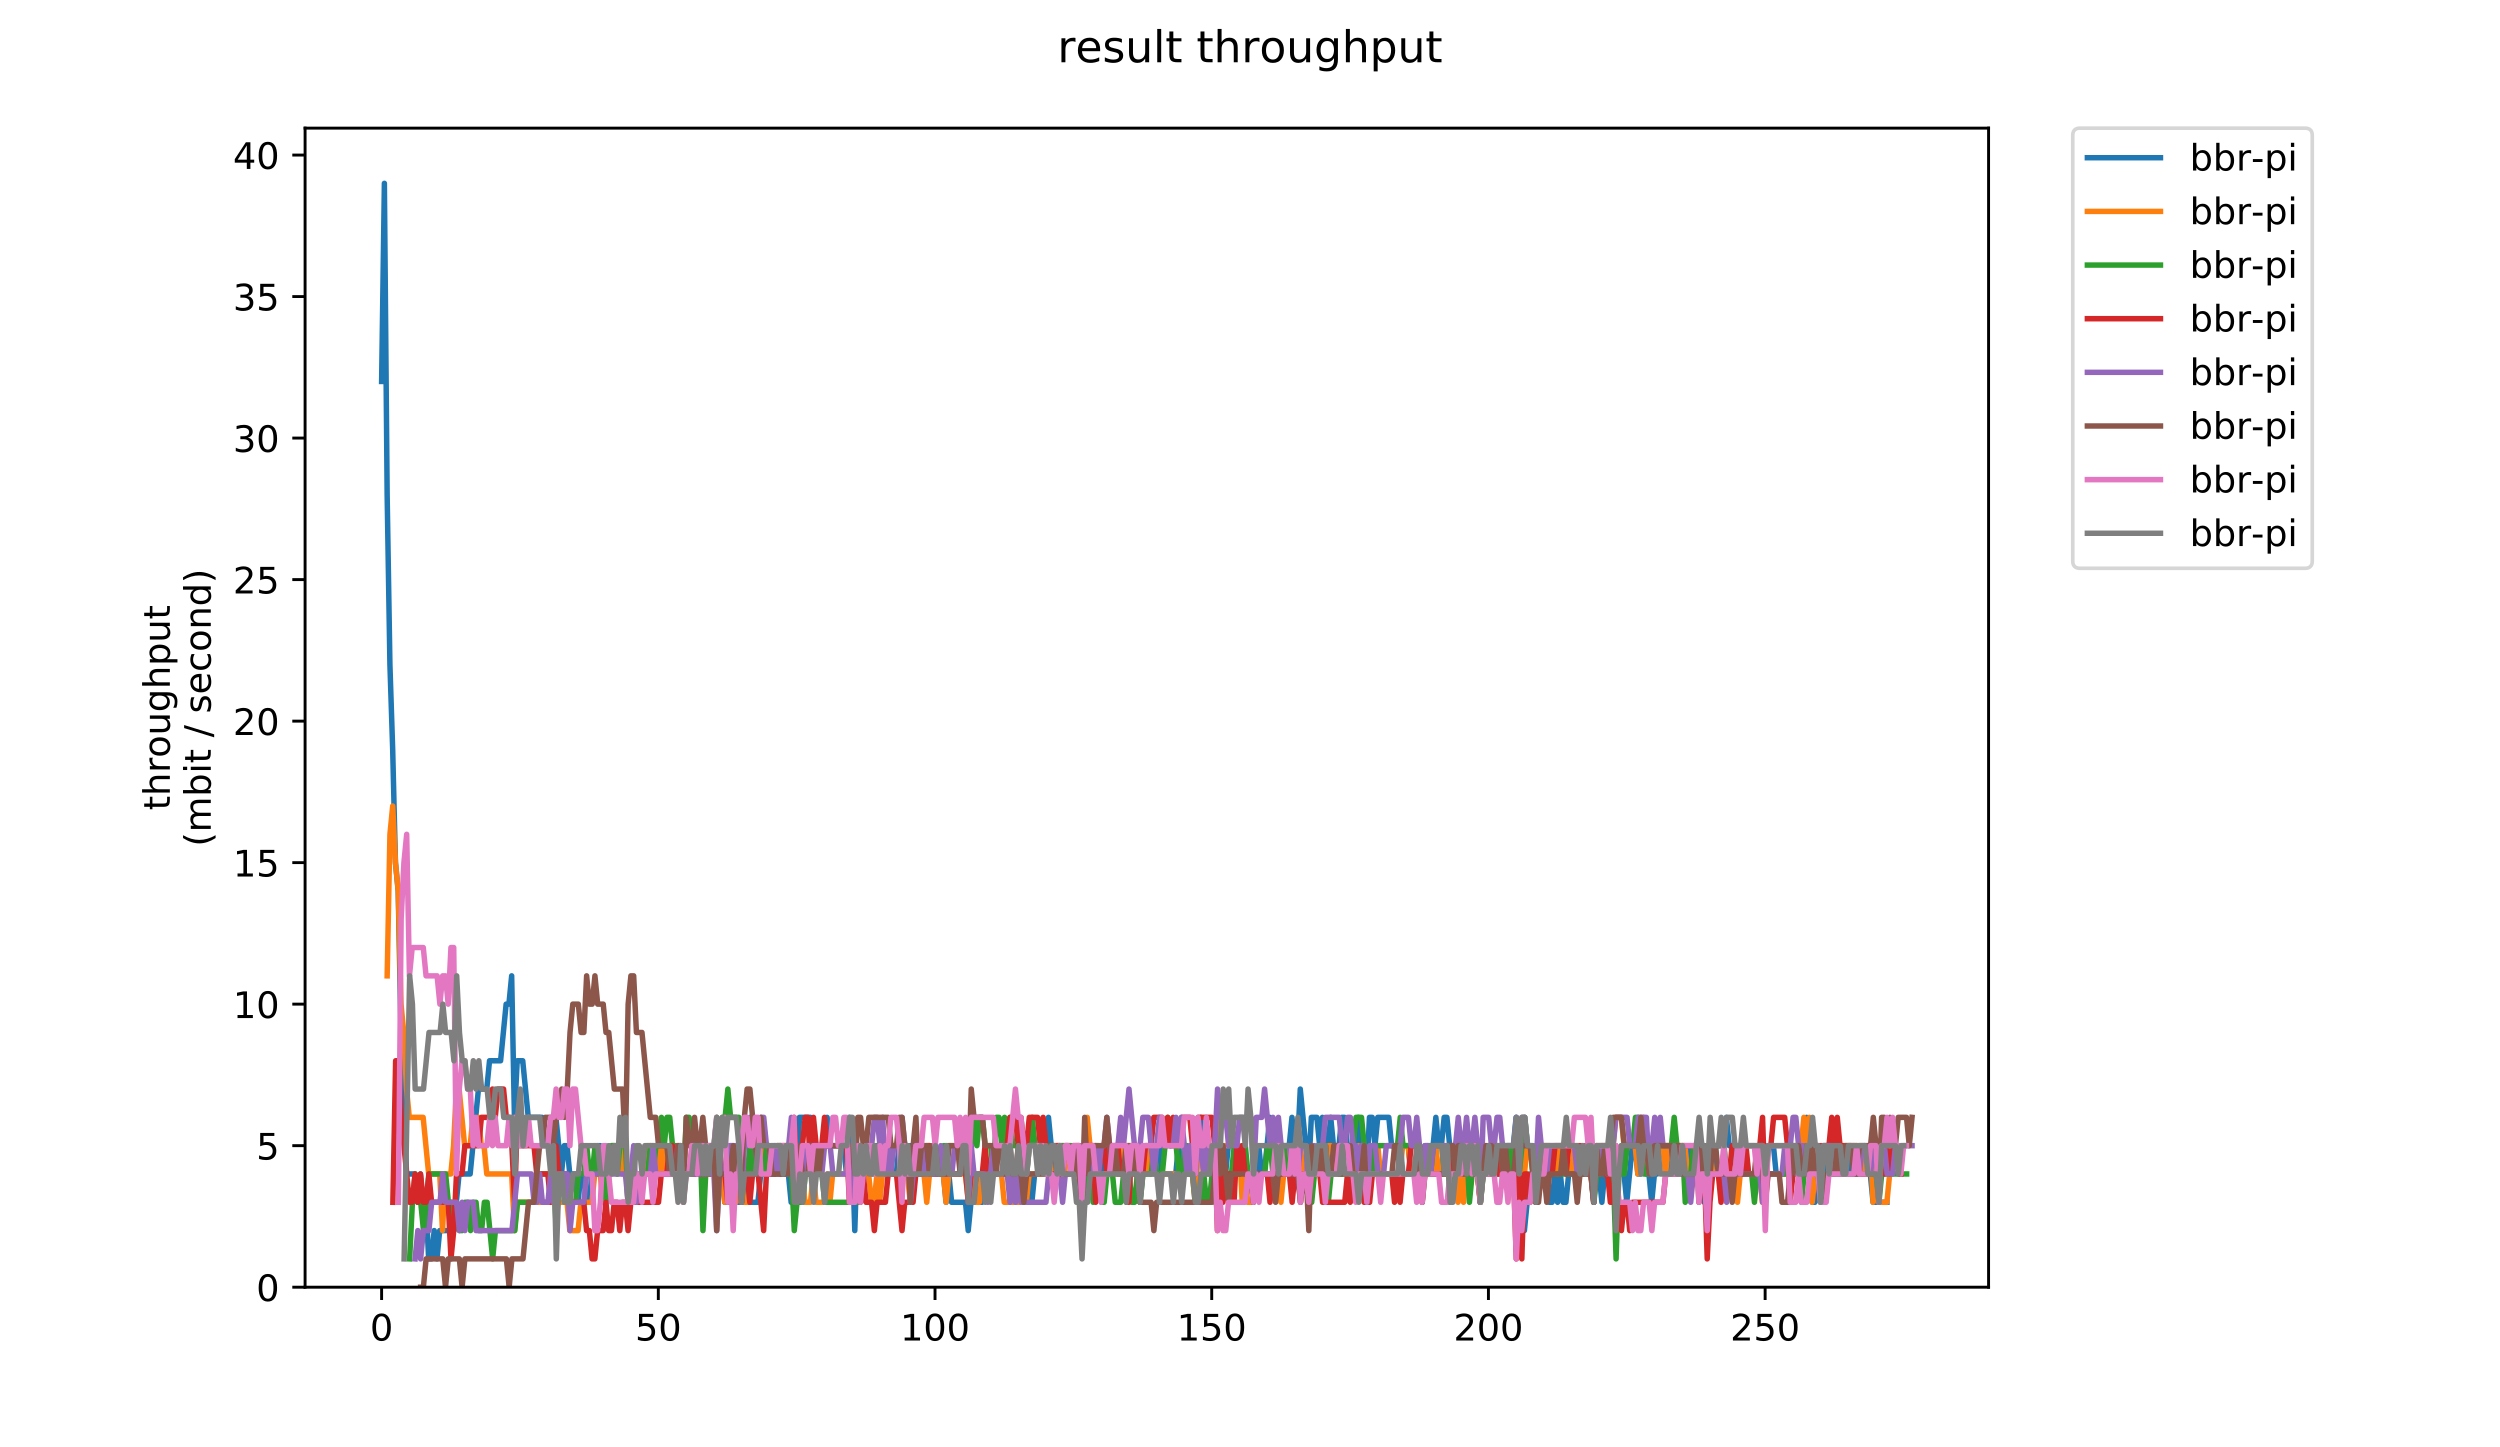 <?xml version="1.0" encoding="utf-8" standalone="no"?>
<!DOCTYPE svg PUBLIC "-//W3C//DTD SVG 1.1//EN"
  "http://www.w3.org/Graphics/SVG/1.1/DTD/svg11.dtd">
<!-- Created with matplotlib (https://matplotlib.org/) -->
<svg height="396pt" version="1.1" viewBox="0 0 684 396" width="684pt" xmlns="http://www.w3.org/2000/svg" xmlns:xlink="http://www.w3.org/1999/xlink">
 <defs>
  <style type="text/css">
*{stroke-linecap:butt;stroke-linejoin:round;}
  </style>
 </defs>
 <g id="figure_1">
  <g id="patch_1">
   <path d="M 0 396 
L 684 396 
L 684 0 
L 0 0 
z
" style="fill:#ffffff;"/>
  </g>
  <g id="axes_1">
   <g id="patch_2">
    <path d="M 83.472 352.174 
L 544.074 352.174 
L 544.074 35.062 
L 83.472 35.062 
z
" style="fill:#ffffff;"/>
   </g>
   <g id="matplotlib.axis_1">
    <g id="xtick_1">
     <g id="line2d_1">
      <defs>
       <path d="M 0 0 
L 0 3.5 
" id="m30677e2cf8" style="stroke:#000000;stroke-width:0.8;"/>
      </defs>
      <g>
       <use style="stroke:#000000;stroke-width:0.8;" x="104.409" xlink:href="#m30677e2cf8" y="352.174"/>
      </g>
     </g>
     <g id="text_1">
      <!-- 0 -->
      <defs>
       <path d="M 31.781 66.406 
Q 24.172 66.406 20.328 58.906 
Q 16.5 51.422 16.5 36.375 
Q 16.5 21.391 20.328 13.891 
Q 24.172 6.391 31.781 6.391 
Q 39.453 6.391 43.281 13.891 
Q 47.125 21.391 47.125 36.375 
Q 47.125 51.422 43.281 58.906 
Q 39.453 66.406 31.781 66.406 
z
M 31.781 74.219 
Q 44.047 74.219 50.516 64.516 
Q 56.984 54.828 56.984 36.375 
Q 56.984 17.969 50.516 8.266 
Q 44.047 -1.422 31.781 -1.422 
Q 19.531 -1.422 13.062 8.266 
Q 6.594 17.969 6.594 36.375 
Q 6.594 54.828 13.062 64.516 
Q 19.531 74.219 31.781 74.219 
z
" id="DejaVuSans-48"/>
      </defs>
      <g transform="translate(101.228 366.773)scale(0.1 -0.1)">
       <use xlink:href="#DejaVuSans-48"/>
      </g>
     </g>
    </g>
    <g id="xtick_2">
     <g id="line2d_2">
      <g>
       <use style="stroke:#000000;stroke-width:0.8;" x="180.115" xlink:href="#m30677e2cf8" y="352.174"/>
      </g>
     </g>
     <g id="text_2">
      <!-- 50 -->
      <defs>
       <path d="M 10.797 72.906 
L 49.516 72.906 
L 49.516 64.594 
L 19.828 64.594 
L 19.828 46.734 
Q 21.969 47.469 24.109 47.828 
Q 26.266 48.188 28.422 48.188 
Q 40.625 48.188 47.75 41.5 
Q 54.891 34.812 54.891 23.391 
Q 54.891 11.625 47.562 5.094 
Q 40.234 -1.422 26.906 -1.422 
Q 22.312 -1.422 17.547 -0.641 
Q 12.797 0.141 7.719 1.703 
L 7.719 11.625 
Q 12.109 9.234 16.797 8.062 
Q 21.484 6.891 26.703 6.891 
Q 35.156 6.891 40.078 11.328 
Q 45.016 15.766 45.016 23.391 
Q 45.016 31 40.078 35.438 
Q 35.156 39.891 26.703 39.891 
Q 22.75 39.891 18.812 39.016 
Q 14.891 38.141 10.797 36.281 
z
" id="DejaVuSans-53"/>
      </defs>
      <g transform="translate(173.753 366.773)scale(0.1 -0.1)">
       <use xlink:href="#DejaVuSans-53"/>
       <use x="63.623" xlink:href="#DejaVuSans-48"/>
      </g>
     </g>
    </g>
    <g id="xtick_3">
     <g id="line2d_3">
      <g>
       <use style="stroke:#000000;stroke-width:0.8;" x="255.821" xlink:href="#m30677e2cf8" y="352.174"/>
      </g>
     </g>
     <g id="text_3">
      <!-- 100 -->
      <defs>
       <path d="M 12.406 8.297 
L 28.516 8.297 
L 28.516 63.922 
L 10.984 60.406 
L 10.984 69.391 
L 28.422 72.906 
L 38.281 72.906 
L 38.281 8.297 
L 54.391 8.297 
L 54.391 0 
L 12.406 0 
z
" id="DejaVuSans-49"/>
      </defs>
      <g transform="translate(246.278 366.773)scale(0.1 -0.1)">
       <use xlink:href="#DejaVuSans-49"/>
       <use x="63.623" xlink:href="#DejaVuSans-48"/>
       <use x="127.246" xlink:href="#DejaVuSans-48"/>
      </g>
     </g>
    </g>
    <g id="xtick_4">
     <g id="line2d_4">
      <g>
       <use style="stroke:#000000;stroke-width:0.8;" x="331.528" xlink:href="#m30677e2cf8" y="352.174"/>
      </g>
     </g>
     <g id="text_4">
      <!-- 150 -->
      <g transform="translate(321.984 366.773)scale(0.1 -0.1)">
       <use xlink:href="#DejaVuSans-49"/>
       <use x="63.623" xlink:href="#DejaVuSans-53"/>
       <use x="127.246" xlink:href="#DejaVuSans-48"/>
      </g>
     </g>
    </g>
    <g id="xtick_5">
     <g id="line2d_5">
      <g>
       <use style="stroke:#000000;stroke-width:0.8;" x="407.234" xlink:href="#m30677e2cf8" y="352.174"/>
      </g>
     </g>
     <g id="text_5">
      <!-- 200 -->
      <defs>
       <path d="M 19.188 8.297 
L 53.609 8.297 
L 53.609 0 
L 7.328 0 
L 7.328 8.297 
Q 12.938 14.109 22.625 23.891 
Q 32.328 33.688 34.812 36.531 
Q 39.547 41.844 41.422 45.531 
Q 43.312 49.219 43.312 52.781 
Q 43.312 58.594 39.234 62.25 
Q 35.156 65.922 28.609 65.922 
Q 23.969 65.922 18.812 64.312 
Q 13.672 62.703 7.812 59.422 
L 7.812 69.391 
Q 13.766 71.781 18.938 73 
Q 24.125 74.219 28.422 74.219 
Q 39.75 74.219 46.484 68.547 
Q 53.219 62.891 53.219 53.422 
Q 53.219 48.922 51.531 44.891 
Q 49.859 40.875 45.406 35.406 
Q 44.188 33.984 37.641 27.219 
Q 31.109 20.453 19.188 8.297 
z
" id="DejaVuSans-50"/>
      </defs>
      <g transform="translate(397.69 366.773)scale(0.1 -0.1)">
       <use xlink:href="#DejaVuSans-50"/>
       <use x="63.623" xlink:href="#DejaVuSans-48"/>
       <use x="127.246" xlink:href="#DejaVuSans-48"/>
      </g>
     </g>
    </g>
    <g id="xtick_6">
     <g id="line2d_6">
      <g>
       <use style="stroke:#000000;stroke-width:0.8;" x="482.94" xlink:href="#m30677e2cf8" y="352.174"/>
      </g>
     </g>
     <g id="text_6">
      <!-- 250 -->
      <g transform="translate(473.397 366.773)scale(0.1 -0.1)">
       <use xlink:href="#DejaVuSans-50"/>
       <use x="63.623" xlink:href="#DejaVuSans-53"/>
       <use x="127.246" xlink:href="#DejaVuSans-48"/>
      </g>
     </g>
    </g>
   </g>
   <g id="matplotlib.axis_2">
    <g id="ytick_1">
     <g id="line2d_7">
      <defs>
       <path d="M 0 0 
L -3.5 0 
" id="m0f19c5eb97" style="stroke:#000000;stroke-width:0.8;"/>
      </defs>
      <g>
       <use style="stroke:#000000;stroke-width:0.8;" x="83.472" xlink:href="#m0f19c5eb97" y="352.174"/>
      </g>
     </g>
     <g id="text_7">
      <!-- 0 -->
      <g transform="translate(70.11 355.973)scale(0.1 -0.1)">
       <use xlink:href="#DejaVuSans-48"/>
      </g>
     </g>
    </g>
    <g id="ytick_2">
     <g id="line2d_8">
      <g>
       <use style="stroke:#000000;stroke-width:0.8;" x="83.472" xlink:href="#m0f19c5eb97" y="313.455"/>
      </g>
     </g>
     <g id="text_8">
      <!-- 5 -->
      <g transform="translate(70.11 317.254)scale(0.1 -0.1)">
       <use xlink:href="#DejaVuSans-53"/>
      </g>
     </g>
    </g>
    <g id="ytick_3">
     <g id="line2d_9">
      <g>
       <use style="stroke:#000000;stroke-width:0.8;" x="83.472" xlink:href="#m0f19c5eb97" y="274.735"/>
      </g>
     </g>
     <g id="text_9">
      <!-- 10 -->
      <g transform="translate(63.747 278.535)scale(0.1 -0.1)">
       <use xlink:href="#DejaVuSans-49"/>
       <use x="63.623" xlink:href="#DejaVuSans-48"/>
      </g>
     </g>
    </g>
    <g id="ytick_4">
     <g id="line2d_10">
      <g>
       <use style="stroke:#000000;stroke-width:0.8;" x="83.472" xlink:href="#m0f19c5eb97" y="236.016"/>
      </g>
     </g>
     <g id="text_10">
      <!-- 15 -->
      <g transform="translate(63.747 239.815)scale(0.1 -0.1)">
       <use xlink:href="#DejaVuSans-49"/>
       <use x="63.623" xlink:href="#DejaVuSans-53"/>
      </g>
     </g>
    </g>
    <g id="ytick_5">
     <g id="line2d_11">
      <g>
       <use style="stroke:#000000;stroke-width:0.8;" x="83.472" xlink:href="#m0f19c5eb97" y="197.297"/>
      </g>
     </g>
     <g id="text_11">
      <!-- 20 -->
      <g transform="translate(63.747 201.096)scale(0.1 -0.1)">
       <use xlink:href="#DejaVuSans-50"/>
       <use x="63.623" xlink:href="#DejaVuSans-48"/>
      </g>
     </g>
    </g>
    <g id="ytick_6">
     <g id="line2d_12">
      <g>
       <use style="stroke:#000000;stroke-width:0.8;" x="83.472" xlink:href="#m0f19c5eb97" y="158.577"/>
      </g>
     </g>
     <g id="text_12">
      <!-- 25 -->
      <g transform="translate(63.747 162.377)scale(0.1 -0.1)">
       <use xlink:href="#DejaVuSans-50"/>
       <use x="63.623" xlink:href="#DejaVuSans-53"/>
      </g>
     </g>
    </g>
    <g id="ytick_7">
     <g id="line2d_13">
      <g>
       <use style="stroke:#000000;stroke-width:0.8;" x="83.472" xlink:href="#m0f19c5eb97" y="119.858"/>
      </g>
     </g>
     <g id="text_13">
      <!-- 30 -->
      <defs>
       <path d="M 40.578 39.312 
Q 47.656 37.797 51.625 33 
Q 55.609 28.219 55.609 21.188 
Q 55.609 10.406 48.188 4.484 
Q 40.766 -1.422 27.094 -1.422 
Q 22.516 -1.422 17.656 -0.516 
Q 12.797 0.391 7.625 2.203 
L 7.625 11.719 
Q 11.719 9.328 16.594 8.109 
Q 21.484 6.891 26.812 6.891 
Q 36.078 6.891 40.938 10.547 
Q 45.797 14.203 45.797 21.188 
Q 45.797 27.641 41.281 31.266 
Q 36.766 34.906 28.719 34.906 
L 20.219 34.906 
L 20.219 43.016 
L 29.109 43.016 
Q 36.375 43.016 40.234 45.922 
Q 44.094 48.828 44.094 54.297 
Q 44.094 59.906 40.109 62.906 
Q 36.141 65.922 28.719 65.922 
Q 24.656 65.922 20.016 65.031 
Q 15.375 64.156 9.812 62.312 
L 9.812 71.094 
Q 15.438 72.656 20.344 73.438 
Q 25.25 74.219 29.594 74.219 
Q 40.828 74.219 47.359 69.109 
Q 53.906 64.016 53.906 55.328 
Q 53.906 49.266 50.438 45.094 
Q 46.969 40.922 40.578 39.312 
z
" id="DejaVuSans-51"/>
      </defs>
      <g transform="translate(63.747 123.657)scale(0.1 -0.1)">
       <use xlink:href="#DejaVuSans-51"/>
       <use x="63.623" xlink:href="#DejaVuSans-48"/>
      </g>
     </g>
    </g>
    <g id="ytick_8">
     <g id="line2d_14">
      <g>
       <use style="stroke:#000000;stroke-width:0.8;" x="83.472" xlink:href="#m0f19c5eb97" y="81.139"/>
      </g>
     </g>
     <g id="text_14">
      <!-- 35 -->
      <g transform="translate(63.747 84.938)scale(0.1 -0.1)">
       <use xlink:href="#DejaVuSans-51"/>
       <use x="63.623" xlink:href="#DejaVuSans-53"/>
      </g>
     </g>
    </g>
    <g id="ytick_9">
     <g id="line2d_15">
      <g>
       <use style="stroke:#000000;stroke-width:0.8;" x="83.472" xlink:href="#m0f19c5eb97" y="42.419"/>
      </g>
     </g>
     <g id="text_15">
      <!-- 40 -->
      <defs>
       <path d="M 37.797 64.312 
L 12.891 25.391 
L 37.797 25.391 
z
M 35.203 72.906 
L 47.609 72.906 
L 47.609 25.391 
L 58.016 25.391 
L 58.016 17.188 
L 47.609 17.188 
L 47.609 0 
L 37.797 0 
L 37.797 17.188 
L 4.891 17.188 
L 4.891 26.703 
z
" id="DejaVuSans-52"/>
      </defs>
      <g transform="translate(63.747 46.218)scale(0.1 -0.1)">
       <use xlink:href="#DejaVuSans-52"/>
       <use x="63.623" xlink:href="#DejaVuSans-48"/>
      </g>
     </g>
    </g>
    <g id="text_16">
     <!-- throughput -->
     <defs>
      <path d="M 18.312 70.219 
L 18.312 54.688 
L 36.812 54.688 
L 36.812 47.703 
L 18.312 47.703 
L 18.312 18.016 
Q 18.312 11.328 20.141 9.422 
Q 21.969 7.516 27.594 7.516 
L 36.812 7.516 
L 36.812 0 
L 27.594 0 
Q 17.188 0 13.234 3.875 
Q 9.281 7.766 9.281 18.016 
L 9.281 47.703 
L 2.688 47.703 
L 2.688 54.688 
L 9.281 54.688 
L 9.281 70.219 
z
" id="DejaVuSans-116"/>
      <path d="M 54.891 33.016 
L 54.891 0 
L 45.906 0 
L 45.906 32.719 
Q 45.906 40.484 42.875 44.328 
Q 39.844 48.188 33.797 48.188 
Q 26.516 48.188 22.312 43.547 
Q 18.109 38.922 18.109 30.906 
L 18.109 0 
L 9.078 0 
L 9.078 75.984 
L 18.109 75.984 
L 18.109 46.188 
Q 21.344 51.125 25.703 53.562 
Q 30.078 56 35.797 56 
Q 45.219 56 50.047 50.172 
Q 54.891 44.344 54.891 33.016 
z
" id="DejaVuSans-104"/>
      <path d="M 41.109 46.297 
Q 39.594 47.172 37.812 47.578 
Q 36.031 48 33.891 48 
Q 26.266 48 22.188 43.047 
Q 18.109 38.094 18.109 28.812 
L 18.109 0 
L 9.078 0 
L 9.078 54.688 
L 18.109 54.688 
L 18.109 46.188 
Q 20.953 51.172 25.484 53.578 
Q 30.031 56 36.531 56 
Q 37.453 56 38.578 55.875 
Q 39.703 55.766 41.062 55.516 
z
" id="DejaVuSans-114"/>
      <path d="M 30.609 48.391 
Q 23.391 48.391 19.188 42.75 
Q 14.984 37.109 14.984 27.297 
Q 14.984 17.484 19.156 11.844 
Q 23.344 6.203 30.609 6.203 
Q 37.797 6.203 41.984 11.859 
Q 46.188 17.531 46.188 27.297 
Q 46.188 37.016 41.984 42.703 
Q 37.797 48.391 30.609 48.391 
z
M 30.609 56 
Q 42.328 56 49.016 48.375 
Q 55.719 40.766 55.719 27.297 
Q 55.719 13.875 49.016 6.219 
Q 42.328 -1.422 30.609 -1.422 
Q 18.844 -1.422 12.172 6.219 
Q 5.516 13.875 5.516 27.297 
Q 5.516 40.766 12.172 48.375 
Q 18.844 56 30.609 56 
z
" id="DejaVuSans-111"/>
      <path d="M 8.5 21.578 
L 8.5 54.688 
L 17.484 54.688 
L 17.484 21.922 
Q 17.484 14.156 20.5 10.266 
Q 23.531 6.391 29.594 6.391 
Q 36.859 6.391 41.078 11.031 
Q 45.312 15.672 45.312 23.688 
L 45.312 54.688 
L 54.297 54.688 
L 54.297 0 
L 45.312 0 
L 45.312 8.406 
Q 42.047 3.422 37.719 1 
Q 33.406 -1.422 27.688 -1.422 
Q 18.266 -1.422 13.375 4.438 
Q 8.5 10.297 8.5 21.578 
z
M 31.109 56 
z
" id="DejaVuSans-117"/>
      <path d="M 45.406 27.984 
Q 45.406 37.75 41.375 43.109 
Q 37.359 48.484 30.078 48.484 
Q 22.859 48.484 18.828 43.109 
Q 14.797 37.75 14.797 27.984 
Q 14.797 18.266 18.828 12.891 
Q 22.859 7.516 30.078 7.516 
Q 37.359 7.516 41.375 12.891 
Q 45.406 18.266 45.406 27.984 
z
M 54.391 6.781 
Q 54.391 -7.172 48.188 -13.984 
Q 42 -20.797 29.203 -20.797 
Q 24.469 -20.797 20.266 -20.094 
Q 16.062 -19.391 12.109 -17.922 
L 12.109 -9.188 
Q 16.062 -11.328 19.922 -12.344 
Q 23.781 -13.375 27.781 -13.375 
Q 36.625 -13.375 41.016 -8.766 
Q 45.406 -4.156 45.406 5.172 
L 45.406 9.625 
Q 42.625 4.781 38.281 2.391 
Q 33.938 0 27.875 0 
Q 17.828 0 11.672 7.656 
Q 5.516 15.328 5.516 27.984 
Q 5.516 40.672 11.672 48.328 
Q 17.828 56 27.875 56 
Q 33.938 56 38.281 53.609 
Q 42.625 51.219 45.406 46.391 
L 45.406 54.688 
L 54.391 54.688 
z
" id="DejaVuSans-103"/>
      <path d="M 18.109 8.203 
L 18.109 -20.797 
L 9.078 -20.797 
L 9.078 54.688 
L 18.109 54.688 
L 18.109 46.391 
Q 20.953 51.266 25.266 53.625 
Q 29.594 56 35.594 56 
Q 45.562 56 51.781 48.094 
Q 58.016 40.188 58.016 27.297 
Q 58.016 14.406 51.781 6.484 
Q 45.562 -1.422 35.594 -1.422 
Q 29.594 -1.422 25.266 0.953 
Q 20.953 3.328 18.109 8.203 
z
M 48.688 27.297 
Q 48.688 37.203 44.609 42.844 
Q 40.531 48.484 33.406 48.484 
Q 26.266 48.484 22.188 42.844 
Q 18.109 37.203 18.109 27.297 
Q 18.109 17.391 22.188 11.75 
Q 26.266 6.109 33.406 6.109 
Q 40.531 6.109 44.609 11.75 
Q 48.688 17.391 48.688 27.297 
z
" id="DejaVuSans-112"/>
     </defs>
     <g transform="translate(46.47 221.675)rotate(-90)scale(0.1 -0.1)">
      <use xlink:href="#DejaVuSans-116"/>
      <use x="39.209" xlink:href="#DejaVuSans-104"/>
      <use x="102.588" xlink:href="#DejaVuSans-114"/>
      <use x="143.67" xlink:href="#DejaVuSans-111"/>
      <use x="204.852" xlink:href="#DejaVuSans-117"/>
      <use x="268.23" xlink:href="#DejaVuSans-103"/>
      <use x="331.707" xlink:href="#DejaVuSans-104"/>
      <use x="395.086" xlink:href="#DejaVuSans-112"/>
      <use x="458.562" xlink:href="#DejaVuSans-117"/>
      <use x="521.941" xlink:href="#DejaVuSans-116"/>
     </g>
     <!-- (mbit / second) -->
     <defs>
      <path d="M 31 75.875 
Q 24.469 64.656 21.281 53.656 
Q 18.109 42.672 18.109 31.391 
Q 18.109 20.125 21.312 9.062 
Q 24.516 -2 31 -13.188 
L 23.188 -13.188 
Q 15.875 -1.703 12.234 9.375 
Q 8.594 20.453 8.594 31.391 
Q 8.594 42.281 12.203 53.312 
Q 15.828 64.359 23.188 75.875 
z
" id="DejaVuSans-40"/>
      <path d="M 52 44.188 
Q 55.375 50.25 60.062 53.125 
Q 64.75 56 71.094 56 
Q 79.641 56 84.281 50.016 
Q 88.922 44.047 88.922 33.016 
L 88.922 0 
L 79.891 0 
L 79.891 32.719 
Q 79.891 40.578 77.094 44.375 
Q 74.312 48.188 68.609 48.188 
Q 61.625 48.188 57.562 43.547 
Q 53.516 38.922 53.516 30.906 
L 53.516 0 
L 44.484 0 
L 44.484 32.719 
Q 44.484 40.625 41.703 44.406 
Q 38.922 48.188 33.109 48.188 
Q 26.219 48.188 22.156 43.531 
Q 18.109 38.875 18.109 30.906 
L 18.109 0 
L 9.078 0 
L 9.078 54.688 
L 18.109 54.688 
L 18.109 46.188 
Q 21.188 51.219 25.484 53.609 
Q 29.781 56 35.688 56 
Q 41.656 56 45.828 52.969 
Q 50 49.953 52 44.188 
z
" id="DejaVuSans-109"/>
      <path d="M 48.688 27.297 
Q 48.688 37.203 44.609 42.844 
Q 40.531 48.484 33.406 48.484 
Q 26.266 48.484 22.188 42.844 
Q 18.109 37.203 18.109 27.297 
Q 18.109 17.391 22.188 11.75 
Q 26.266 6.109 33.406 6.109 
Q 40.531 6.109 44.609 11.75 
Q 48.688 17.391 48.688 27.297 
z
M 18.109 46.391 
Q 20.953 51.266 25.266 53.625 
Q 29.594 56 35.594 56 
Q 45.562 56 51.781 48.094 
Q 58.016 40.188 58.016 27.297 
Q 58.016 14.406 51.781 6.484 
Q 45.562 -1.422 35.594 -1.422 
Q 29.594 -1.422 25.266 0.953 
Q 20.953 3.328 18.109 8.203 
L 18.109 0 
L 9.078 0 
L 9.078 75.984 
L 18.109 75.984 
z
" id="DejaVuSans-98"/>
      <path d="M 9.422 54.688 
L 18.406 54.688 
L 18.406 0 
L 9.422 0 
z
M 9.422 75.984 
L 18.406 75.984 
L 18.406 64.594 
L 9.422 64.594 
z
" id="DejaVuSans-105"/>
      <path id="DejaVuSans-32"/>
      <path d="M 25.391 72.906 
L 33.688 72.906 
L 8.297 -9.281 
L 0 -9.281 
z
" id="DejaVuSans-47"/>
      <path d="M 44.281 53.078 
L 44.281 44.578 
Q 40.484 46.531 36.375 47.5 
Q 32.281 48.484 27.875 48.484 
Q 21.188 48.484 17.844 46.438 
Q 14.5 44.391 14.5 40.281 
Q 14.5 37.156 16.891 35.375 
Q 19.281 33.594 26.516 31.984 
L 29.594 31.297 
Q 39.156 29.25 43.188 25.516 
Q 47.219 21.781 47.219 15.094 
Q 47.219 7.469 41.188 3.016 
Q 35.156 -1.422 24.609 -1.422 
Q 20.219 -1.422 15.453 -0.562 
Q 10.688 0.297 5.422 2 
L 5.422 11.281 
Q 10.406 8.688 15.234 7.391 
Q 20.062 6.109 24.812 6.109 
Q 31.156 6.109 34.562 8.281 
Q 37.984 10.453 37.984 14.406 
Q 37.984 18.062 35.516 20.016 
Q 33.062 21.969 24.703 23.781 
L 21.578 24.516 
Q 13.234 26.266 9.516 29.906 
Q 5.812 33.547 5.812 39.891 
Q 5.812 47.609 11.281 51.797 
Q 16.75 56 26.812 56 
Q 31.781 56 36.172 55.266 
Q 40.578 54.547 44.281 53.078 
z
" id="DejaVuSans-115"/>
      <path d="M 56.203 29.594 
L 56.203 25.203 
L 14.891 25.203 
Q 15.484 15.922 20.484 11.062 
Q 25.484 6.203 34.422 6.203 
Q 39.594 6.203 44.453 7.469 
Q 49.312 8.734 54.109 11.281 
L 54.109 2.781 
Q 49.266 0.734 44.188 -0.344 
Q 39.109 -1.422 33.891 -1.422 
Q 20.797 -1.422 13.156 6.188 
Q 5.516 13.812 5.516 26.812 
Q 5.516 40.234 12.766 48.109 
Q 20.016 56 32.328 56 
Q 43.359 56 49.781 48.891 
Q 56.203 41.797 56.203 29.594 
z
M 47.219 32.234 
Q 47.125 39.594 43.094 43.984 
Q 39.062 48.391 32.422 48.391 
Q 24.906 48.391 20.391 44.141 
Q 15.875 39.891 15.188 32.172 
z
" id="DejaVuSans-101"/>
      <path d="M 48.781 52.594 
L 48.781 44.188 
Q 44.969 46.297 41.141 47.344 
Q 37.312 48.391 33.406 48.391 
Q 24.656 48.391 19.812 42.844 
Q 14.984 37.312 14.984 27.297 
Q 14.984 17.281 19.812 11.734 
Q 24.656 6.203 33.406 6.203 
Q 37.312 6.203 41.141 7.25 
Q 44.969 8.297 48.781 10.406 
L 48.781 2.094 
Q 45.016 0.344 40.984 -0.531 
Q 36.969 -1.422 32.422 -1.422 
Q 20.062 -1.422 12.781 6.344 
Q 5.516 14.109 5.516 27.297 
Q 5.516 40.672 12.859 48.328 
Q 20.219 56 33.016 56 
Q 37.156 56 41.109 55.141 
Q 45.062 54.297 48.781 52.594 
z
" id="DejaVuSans-99"/>
      <path d="M 54.891 33.016 
L 54.891 0 
L 45.906 0 
L 45.906 32.719 
Q 45.906 40.484 42.875 44.328 
Q 39.844 48.188 33.797 48.188 
Q 26.516 48.188 22.312 43.547 
Q 18.109 38.922 18.109 30.906 
L 18.109 0 
L 9.078 0 
L 9.078 54.688 
L 18.109 54.688 
L 18.109 46.188 
Q 21.344 51.125 25.703 53.562 
Q 30.078 56 35.797 56 
Q 45.219 56 50.047 50.172 
Q 54.891 44.344 54.891 33.016 
z
" id="DejaVuSans-110"/>
      <path d="M 45.406 46.391 
L 45.406 75.984 
L 54.391 75.984 
L 54.391 0 
L 45.406 0 
L 45.406 8.203 
Q 42.578 3.328 38.25 0.953 
Q 33.938 -1.422 27.875 -1.422 
Q 17.969 -1.422 11.734 6.484 
Q 5.516 14.406 5.516 27.297 
Q 5.516 40.188 11.734 48.094 
Q 17.969 56 27.875 56 
Q 33.938 56 38.25 53.625 
Q 42.578 51.266 45.406 46.391 
z
M 14.797 27.297 
Q 14.797 17.391 18.875 11.75 
Q 22.953 6.109 30.078 6.109 
Q 37.203 6.109 41.297 11.75 
Q 45.406 17.391 45.406 27.297 
Q 45.406 37.203 41.297 42.844 
Q 37.203 48.484 30.078 48.484 
Q 22.953 48.484 18.875 42.844 
Q 14.797 37.203 14.797 27.297 
z
" id="DejaVuSans-100"/>
      <path d="M 8.016 75.875 
L 15.828 75.875 
Q 23.141 64.359 26.781 53.312 
Q 30.422 42.281 30.422 31.391 
Q 30.422 20.453 26.781 9.375 
Q 23.141 -1.703 15.828 -13.188 
L 8.016 -13.188 
Q 14.5 -2 17.703 9.062 
Q 20.906 20.125 20.906 31.391 
Q 20.906 42.672 17.703 53.656 
Q 14.5 64.656 8.016 75.875 
z
" id="DejaVuSans-41"/>
     </defs>
     <g transform="translate(57.668 231.609)rotate(-90)scale(0.1 -0.1)">
      <use xlink:href="#DejaVuSans-40"/>
      <use x="39.014" xlink:href="#DejaVuSans-109"/>
      <use x="136.426" xlink:href="#DejaVuSans-98"/>
      <use x="199.902" xlink:href="#DejaVuSans-105"/>
      <use x="227.686" xlink:href="#DejaVuSans-116"/>
      <use x="266.895" xlink:href="#DejaVuSans-32"/>
      <use x="298.682" xlink:href="#DejaVuSans-47"/>
      <use x="332.373" xlink:href="#DejaVuSans-32"/>
      <use x="364.16" xlink:href="#DejaVuSans-115"/>
      <use x="416.26" xlink:href="#DejaVuSans-101"/>
      <use x="477.783" xlink:href="#DejaVuSans-99"/>
      <use x="532.764" xlink:href="#DejaVuSans-111"/>
      <use x="593.945" xlink:href="#DejaVuSans-110"/>
      <use x="657.324" xlink:href="#DejaVuSans-100"/>
      <use x="720.801" xlink:href="#DejaVuSans-41"/>
     </g>
    </g>
   </g>
   <g id="line2d_16">
    <path clip-path="url(#pc36a1be585)" d="M 104.409 104.37 
L 105.166 50.163 
L 105.923 135.346 
L 106.68 181.809 
L 107.437 205.041 
L 108.194 236.016 
L 108.951 243.76 
L 109.708 282.479 
L 110.465 297.967 
L 111.222 321.199 
L 113.494 321.199 
L 114.251 328.943 
L 115.008 321.199 
L 115.765 328.943 
L 116.522 328.943 
L 117.279 344.43 
L 118.036 344.43 
L 118.793 336.686 
L 119.55 344.43 
L 120.307 336.686 
L 124.092 336.686 
L 125.607 321.199 
L 128.635 321.199 
L 130.906 297.967 
L 133.177 297.967 
L 133.934 290.223 
L 136.963 290.223 
L 138.477 274.735 
L 139.234 274.735 
L 139.991 266.992 
L 140.748 305.711 
L 141.505 290.223 
L 143.019 290.223 
L 144.533 305.711 
L 148.318 305.711 
L 149.076 313.455 
L 151.347 313.455 
L 152.104 305.711 
L 153.618 321.199 
L 154.375 313.455 
L 155.132 313.455 
L 155.889 321.199 
L 157.403 321.199 
L 158.16 328.943 
L 158.917 321.199 
L 159.674 321.199 
L 160.431 328.943 
L 161.189 328.943 
L 161.946 321.199 
L 162.703 321.199 
L 163.46 313.455 
L 164.217 313.455 
L 164.974 321.199 
L 165.731 313.455 
L 166.488 321.199 
L 167.245 313.455 
L 171.03 313.455 
L 171.787 328.943 
L 172.544 321.199 
L 182.386 321.199 
L 183.143 313.455 
L 184.657 313.455 
L 185.415 321.199 
L 195.256 321.199 
L 196.013 313.455 
L 196.771 321.199 
L 197.528 321.199 
L 198.285 328.943 
L 199.799 313.455 
L 200.556 313.455 
L 202.07 328.943 
L 207.369 328.943 
L 208.126 321.199 
L 215.697 321.199 
L 216.454 328.943 
L 217.211 321.199 
L 217.968 328.943 
L 218.725 305.711 
L 221.754 305.711 
L 222.511 313.455 
L 225.539 313.455 
L 226.296 305.711 
L 227.053 313.455 
L 230.838 313.455 
L 231.595 321.199 
L 232.352 305.711 
L 233.11 313.455 
L 233.867 336.686 
L 234.624 313.455 
L 236.895 313.455 
L 237.652 321.199 
L 241.437 321.199 
L 242.194 313.455 
L 242.951 313.455 
L 243.708 321.199 
L 245.223 321.199 
L 245.98 313.455 
L 246.737 313.455 
L 247.494 321.199 
L 248.251 321.199 
L 249.008 313.455 
L 249.765 321.199 
L 258.093 321.199 
L 258.85 328.943 
L 259.607 321.199 
L 260.364 328.943 
L 264.149 328.943 
L 264.906 336.686 
L 265.663 328.943 
L 268.692 328.943 
L 269.449 321.199 
L 278.533 321.199 
L 279.29 328.943 
L 280.805 328.943 
L 281.562 321.199 
L 282.319 328.943 
L 283.076 321.199 
L 283.833 321.199 
L 284.59 313.455 
L 286.104 313.455 
L 286.861 305.711 
L 288.375 321.199 
L 289.132 313.455 
L 292.918 313.455 
L 293.675 321.199 
L 295.189 321.199 
L 295.946 328.943 
L 296.703 313.455 
L 297.46 313.455 
L 298.217 321.199 
L 298.974 321.199 
L 299.731 313.455 
L 300.488 313.455 
L 301.245 321.199 
L 302.002 313.455 
L 302.759 321.199 
L 304.273 321.199 
L 305.031 313.455 
L 308.816 313.455 
L 309.573 321.199 
L 310.33 313.455 
L 311.844 328.943 
L 313.358 313.455 
L 315.629 313.455 
L 316.387 321.199 
L 317.144 313.455 
L 317.901 321.199 
L 321.686 321.199 
L 322.443 313.455 
L 323.2 321.199 
L 326.228 321.199 
L 326.985 328.943 
L 327.742 313.455 
L 328.5 305.711 
L 329.257 313.455 
L 330.771 313.455 
L 331.528 321.199 
L 333.042 305.711 
L 333.799 313.455 
L 334.556 313.455 
L 335.313 321.199 
L 336.07 313.455 
L 338.341 313.455 
L 339.098 321.199 
L 342.127 321.199 
L 342.884 328.943 
L 344.398 313.455 
L 345.155 321.199 
L 345.912 321.199 
L 347.426 305.711 
L 348.183 313.455 
L 352.726 313.455 
L 353.483 305.711 
L 354.24 313.455 
L 354.997 313.455 
L 355.754 297.967 
L 358.025 321.199 
L 358.782 305.711 
L 360.296 305.711 
L 361.053 313.455 
L 361.81 305.711 
L 362.567 313.455 
L 363.324 313.455 
L 364.081 305.711 
L 364.839 313.455 
L 366.353 313.455 
L 367.11 305.711 
L 367.867 305.711 
L 368.624 313.455 
L 370.895 313.455 
L 371.652 305.711 
L 372.409 313.455 
L 373.166 313.455 
L 373.923 321.199 
L 374.68 305.711 
L 375.437 305.711 
L 376.195 313.455 
L 376.952 305.711 
L 379.98 305.711 
L 380.737 313.455 
L 385.279 313.455 
L 386.036 321.199 
L 389.065 321.199 
L 389.822 313.455 
L 392.093 313.455 
L 392.85 305.711 
L 393.607 313.455 
L 394.364 313.455 
L 395.121 305.711 
L 395.878 305.711 
L 396.635 313.455 
L 398.149 313.455 
L 398.906 321.199 
L 399.663 313.455 
L 400.421 321.199 
L 402.692 321.199 
L 403.449 313.455 
L 404.206 313.455 
L 404.963 328.943 
L 405.72 321.199 
L 407.991 321.199 
L 408.748 313.455 
L 409.505 321.199 
L 410.262 321.199 
L 411.019 313.455 
L 411.776 321.199 
L 412.534 313.455 
L 414.048 313.455 
L 414.805 305.711 
L 415.562 313.455 
L 416.319 313.455 
L 417.076 336.686 
L 418.59 321.199 
L 419.347 321.199 
L 420.104 328.943 
L 420.861 321.199 
L 423.132 321.199 
L 423.889 328.943 
L 424.647 328.943 
L 425.404 321.199 
L 426.161 328.943 
L 426.918 321.199 
L 427.675 328.943 
L 428.432 328.943 
L 429.189 321.199 
L 435.245 321.199 
L 436.003 328.943 
L 436.76 321.199 
L 437.517 321.199 
L 438.274 328.943 
L 439.031 321.199 
L 440.545 321.199 
L 441.302 328.943 
L 442.059 321.199 
L 442.816 321.199 
L 443.573 313.455 
L 445.087 328.943 
L 446.601 313.455 
L 447.358 313.455 
L 448.116 321.199 
L 448.873 321.199 
L 449.63 313.455 
L 450.387 321.199 
L 451.144 321.199 
L 451.901 328.943 
L 452.658 321.199 
L 453.415 321.199 
L 454.172 313.455 
L 456.443 313.455 
L 457.2 321.199 
L 461.743 321.199 
L 462.5 313.455 
L 463.257 321.199 
L 464.014 321.199 
L 464.771 313.455 
L 466.285 328.943 
L 467.042 328.943 
L 467.799 313.455 
L 468.556 321.199 
L 469.313 313.455 
L 471.584 313.455 
L 472.342 305.711 
L 473.099 313.455 
L 474.613 313.455 
L 475.37 321.199 
L 476.127 313.455 
L 482.183 313.455 
L 482.94 328.943 
L 483.698 313.455 
L 485.212 313.455 
L 485.969 321.199 
L 488.997 321.199 
L 489.754 313.455 
L 493.539 313.455 
L 494.296 305.711 
L 495.053 313.455 
L 495.811 328.943 
L 496.568 328.943 
L 497.325 321.199 
L 498.082 328.943 
L 499.596 313.455 
L 500.353 313.455 
L 501.11 321.199 
L 504.138 321.199 
L 504.895 313.455 
L 505.652 321.199 
L 506.409 321.199 
L 507.166 313.455 
L 507.924 321.199 
L 509.438 321.199 
L 510.195 313.455 
L 510.952 321.199 
L 511.709 321.199 
L 512.466 328.943 
L 516.251 328.943 
L 516.251 328.943 
" style="fill:none;stroke:#1f77b4;stroke-linecap:square;stroke-width:1.5;"/>
   </g>
   <g id="line2d_17">
    <path clip-path="url(#pc36a1be585)" d="M 105.929 266.992 
L 106.686 228.272 
L 107.443 220.528 
L 108.2 236.016 
L 108.957 243.76 
L 109.714 274.735 
L 110.471 282.479 
L 111.228 297.967 
L 111.985 305.711 
L 115.771 305.711 
L 117.285 321.199 
L 120.313 321.199 
L 121.07 336.686 
L 121.827 321.199 
L 123.341 321.199 
L 124.098 313.455 
L 124.856 297.967 
L 125.613 297.967 
L 127.127 313.455 
L 128.641 313.455 
L 129.398 305.711 
L 130.155 313.455 
L 130.912 305.711 
L 131.669 313.455 
L 132.426 313.455 
L 133.183 321.199 
L 139.997 321.199 
L 140.754 336.686 
L 141.511 328.943 
L 151.353 328.943 
L 152.11 321.199 
L 152.867 328.943 
L 155.138 328.943 
L 155.895 336.686 
L 158.166 336.686 
L 158.923 328.943 
L 161.952 328.943 
L 162.709 321.199 
L 164.223 321.199 
L 164.98 328.943 
L 165.737 321.199 
L 166.494 321.199 
L 167.251 313.455 
L 169.522 313.455 
L 170.279 321.199 
L 171.036 313.455 
L 171.793 328.943 
L 172.551 328.943 
L 173.308 321.199 
L 176.336 321.199 
L 177.093 313.455 
L 178.607 313.455 
L 179.364 321.199 
L 180.121 313.455 
L 180.878 321.199 
L 181.635 313.455 
L 182.392 321.199 
L 183.149 321.199 
L 183.906 313.455 
L 184.664 313.455 
L 185.421 321.199 
L 186.178 313.455 
L 186.935 328.943 
L 187.692 321.199 
L 191.477 321.199 
L 192.234 313.455 
L 192.991 313.455 
L 193.748 321.199 
L 195.262 321.199 
L 196.019 313.455 
L 196.777 321.199 
L 197.534 321.199 
L 198.291 328.943 
L 199.048 321.199 
L 199.805 328.943 
L 200.562 321.199 
L 201.319 328.943 
L 202.076 321.199 
L 202.833 328.943 
L 204.347 328.943 
L 205.104 321.199 
L 208.133 321.199 
L 208.89 313.455 
L 209.647 321.199 
L 210.404 321.199 
L 211.161 313.455 
L 211.918 321.199 
L 212.675 313.455 
L 214.946 313.455 
L 215.703 321.199 
L 217.217 321.199 
L 217.974 328.943 
L 218.731 321.199 
L 219.488 321.199 
L 220.246 328.943 
L 221.76 328.943 
L 222.517 321.199 
L 223.274 328.943 
L 225.545 328.943 
L 226.302 321.199 
L 227.059 328.943 
L 227.816 321.199 
L 231.601 321.199 
L 232.359 313.455 
L 233.116 313.455 
L 233.873 328.943 
L 234.63 313.455 
L 235.387 313.455 
L 236.144 321.199 
L 237.658 321.199 
L 238.415 328.943 
L 239.172 328.943 
L 239.929 321.199 
L 240.686 328.943 
L 241.443 321.199 
L 245.986 321.199 
L 246.743 313.455 
L 247.5 321.199 
L 248.257 321.199 
L 249.014 328.943 
L 249.771 321.199 
L 250.528 321.199 
L 251.285 313.455 
L 252.042 321.199 
L 252.799 321.199 
L 253.556 328.943 
L 254.313 321.199 
L 258.099 321.199 
L 258.856 328.943 
L 259.613 321.199 
L 264.155 321.199 
L 264.912 328.943 
L 265.669 328.943 
L 266.426 321.199 
L 267.183 328.943 
L 267.941 328.943 
L 268.698 321.199 
L 273.997 321.199 
L 274.754 328.943 
L 280.811 328.943 
L 281.568 321.199 
L 286.11 321.199 
L 286.867 313.455 
L 287.624 321.199 
L 289.895 321.199 
L 290.652 313.455 
L 291.409 321.199 
L 293.681 321.199 
L 294.438 313.455 
L 295.195 313.455 
L 295.952 328.943 
L 296.709 313.455 
L 297.466 305.711 
L 298.223 313.455 
L 299.737 313.455 
L 300.494 321.199 
L 301.251 313.455 
L 302.765 313.455 
L 303.522 321.199 
L 304.28 313.455 
L 305.037 321.199 
L 305.794 321.199 
L 306.551 313.455 
L 307.308 321.199 
L 308.065 321.199 
L 308.822 313.455 
L 309.579 313.455 
L 310.336 321.199 
L 311.093 313.455 
L 311.85 328.943 
L 312.607 313.455 
L 313.364 321.199 
L 314.121 313.455 
L 314.878 321.199 
L 315.636 313.455 
L 316.393 321.199 
L 326.234 321.199 
L 326.991 328.943 
L 327.749 313.455 
L 328.506 313.455 
L 329.263 321.199 
L 332.291 321.199 
L 333.048 305.711 
L 333.805 313.455 
L 339.104 313.455 
L 339.862 328.943 
L 340.619 321.199 
L 341.376 328.943 
L 342.89 328.943 
L 343.647 321.199 
L 349.703 321.199 
L 350.46 328.943 
L 351.975 313.455 
L 352.732 321.199 
L 353.489 313.455 
L 354.246 313.455 
L 355.003 321.199 
L 355.76 313.455 
L 356.517 321.199 
L 357.274 321.199 
L 358.031 328.943 
L 358.788 321.199 
L 362.573 321.199 
L 363.33 313.455 
L 364.088 313.455 
L 364.845 321.199 
L 370.901 321.199 
L 371.658 313.455 
L 372.415 321.199 
L 373.172 321.199 
L 373.929 328.943 
L 375.444 313.455 
L 376.958 313.455 
L 377.715 321.199 
L 383.014 321.199 
L 383.771 313.455 
L 385.285 313.455 
L 386.042 321.199 
L 388.314 321.199 
L 389.071 328.943 
L 389.828 321.199 
L 392.099 321.199 
L 392.856 313.455 
L 393.613 321.199 
L 394.37 321.199 
L 395.127 313.455 
L 395.884 313.455 
L 396.641 321.199 
L 398.155 321.199 
L 398.912 328.943 
L 399.67 321.199 
L 400.427 328.943 
L 401.184 321.199 
L 404.212 321.199 
L 404.969 328.943 
L 405.726 321.199 
L 406.483 321.199 
L 407.24 313.455 
L 409.511 313.455 
L 410.268 321.199 
L 411.025 313.455 
L 411.783 321.199 
L 412.54 313.455 
L 413.297 313.455 
L 414.054 321.199 
L 414.811 313.455 
L 416.325 313.455 
L 417.082 321.199 
L 417.839 313.455 
L 418.596 313.455 
L 419.353 321.199 
L 421.624 321.199 
L 422.381 313.455 
L 423.138 313.455 
L 423.896 321.199 
L 424.653 321.199 
L 425.41 313.455 
L 426.167 321.199 
L 426.924 313.455 
L 428.438 313.455 
L 429.195 321.199 
L 429.952 321.199 
L 430.709 313.455 
L 431.466 321.199 
L 432.223 313.455 
L 432.98 321.199 
L 435.252 321.199 
L 436.009 328.943 
L 436.766 313.455 
L 437.523 321.199 
L 438.28 313.455 
L 441.308 313.455 
L 442.065 305.711 
L 443.579 305.711 
L 444.336 313.455 
L 447.365 313.455 
L 448.122 321.199 
L 449.636 305.711 
L 451.15 321.199 
L 451.907 321.199 
L 452.664 313.455 
L 454.935 313.455 
L 455.692 321.199 
L 456.449 313.455 
L 460.992 313.455 
L 461.749 321.199 
L 464.02 321.199 
L 464.777 313.455 
L 465.534 313.455 
L 467.048 328.943 
L 467.805 313.455 
L 468.562 321.199 
L 474.619 321.199 
L 475.376 328.943 
L 476.133 321.199 
L 481.432 321.199 
L 482.189 328.943 
L 482.946 328.943 
L 483.704 321.199 
L 489.003 321.199 
L 489.76 313.455 
L 492.788 313.455 
L 493.545 305.711 
L 494.302 313.455 
L 495.06 305.711 
L 495.817 328.943 
L 496.574 321.199 
L 497.331 321.199 
L 498.088 328.943 
L 498.845 313.455 
L 501.116 313.455 
L 501.873 321.199 
L 502.63 313.455 
L 509.444 313.455 
L 510.201 321.199 
L 510.958 313.455 
L 511.715 313.455 
L 512.472 328.943 
L 513.229 321.199 
L 513.986 328.943 
L 516.257 328.943 
L 517.014 321.199 
L 517.014 321.199 
" style="fill:none;stroke:#ff7f0e;stroke-linecap:square;stroke-width:1.5;"/>
   </g>
   <g id="line2d_18">
    <path clip-path="url(#pc36a1be585)" d="M 112.079 344.43 
L 112.836 328.943 
L 113.593 321.199 
L 114.351 328.943 
L 115.108 328.943 
L 115.865 336.686 
L 117.379 321.199 
L 121.921 321.199 
L 122.678 328.943 
L 123.435 328.943 
L 124.192 336.686 
L 124.949 328.943 
L 125.706 336.686 
L 126.464 336.686 
L 127.221 328.943 
L 127.978 328.943 
L 128.735 336.686 
L 129.492 328.943 
L 130.249 328.943 
L 131.006 336.686 
L 131.763 336.686 
L 132.52 328.943 
L 133.277 328.943 
L 134.791 344.43 
L 135.548 336.686 
L 140.848 336.686 
L 141.605 328.943 
L 146.147 328.943 
L 146.904 321.199 
L 151.447 321.199 
L 152.204 336.686 
L 152.961 321.199 
L 153.718 321.199 
L 154.475 328.943 
L 157.503 328.943 
L 158.26 321.199 
L 159.774 321.199 
L 160.531 313.455 
L 161.288 321.199 
L 162.046 321.199 
L 162.803 313.455 
L 163.56 321.199 
L 165.074 321.199 
L 165.831 328.943 
L 167.345 313.455 
L 168.102 313.455 
L 168.859 321.199 
L 169.616 313.455 
L 171.13 313.455 
L 171.887 328.943 
L 173.401 328.943 
L 174.159 321.199 
L 177.187 321.199 
L 177.944 313.455 
L 178.701 321.199 
L 179.458 313.455 
L 180.215 313.455 
L 180.972 305.711 
L 181.729 313.455 
L 182.486 305.711 
L 183.243 305.711 
L 184 313.455 
L 186.272 313.455 
L 187.029 321.199 
L 187.786 305.711 
L 188.543 305.711 
L 189.3 313.455 
L 191.571 313.455 
L 192.328 336.686 
L 193.085 321.199 
L 193.842 313.455 
L 195.356 313.455 
L 196.113 305.711 
L 196.87 313.455 
L 197.627 305.711 
L 198.385 305.711 
L 199.142 297.967 
L 199.899 305.711 
L 202.17 305.711 
L 202.927 328.943 
L 203.684 321.199 
L 204.441 321.199 
L 205.198 313.455 
L 205.955 321.199 
L 206.712 313.455 
L 207.469 313.455 
L 208.226 321.199 
L 208.983 321.199 
L 209.741 313.455 
L 210.498 313.455 
L 211.255 321.199 
L 212.012 321.199 
L 212.769 313.455 
L 213.526 313.455 
L 214.283 321.199 
L 215.04 313.455 
L 215.797 321.199 
L 216.554 321.199 
L 217.311 336.686 
L 218.068 328.943 
L 219.582 328.943 
L 220.339 321.199 
L 224.882 321.199 
L 225.639 328.943 
L 234.724 328.943 
L 235.481 313.455 
L 242.294 313.455 
L 243.051 321.199 
L 243.808 313.455 
L 246.837 313.455 
L 247.594 321.199 
L 248.351 313.455 
L 249.108 321.199 
L 249.865 321.199 
L 250.622 313.455 
L 254.407 313.455 
L 255.164 321.199 
L 255.921 313.455 
L 256.678 321.199 
L 257.436 321.199 
L 258.193 313.455 
L 264.249 313.455 
L 265.006 321.199 
L 266.52 305.711 
L 267.277 313.455 
L 268.034 305.711 
L 268.791 305.711 
L 269.549 313.455 
L 271.063 313.455 
L 271.82 321.199 
L 272.577 305.711 
L 273.334 305.711 
L 274.091 313.455 
L 274.848 305.711 
L 275.605 313.455 
L 276.362 305.711 
L 277.119 313.455 
L 279.39 313.455 
L 280.147 321.199 
L 280.904 321.199 
L 282.419 305.711 
L 283.176 313.455 
L 295.289 313.455 
L 296.046 336.686 
L 297.56 321.199 
L 298.317 321.199 
L 299.074 328.943 
L 299.831 313.455 
L 301.345 328.943 
L 302.102 328.943 
L 302.859 321.199 
L 304.373 321.199 
L 305.13 328.943 
L 306.645 328.943 
L 307.402 321.199 
L 308.159 328.943 
L 308.916 321.199 
L 309.673 328.943 
L 310.43 328.943 
L 311.187 321.199 
L 311.944 328.943 
L 312.701 321.199 
L 314.972 321.199 
L 315.729 313.455 
L 316.486 321.199 
L 318.001 321.199 
L 319.515 305.711 
L 320.272 313.455 
L 321.786 313.455 
L 322.543 321.199 
L 323.3 321.199 
L 324.057 313.455 
L 324.814 313.455 
L 325.571 321.199 
L 326.328 321.199 
L 327.085 328.943 
L 328.599 328.943 
L 329.357 321.199 
L 330.114 328.943 
L 330.871 328.943 
L 331.628 321.199 
L 332.385 328.943 
L 333.899 328.943 
L 334.656 321.199 
L 336.927 321.199 
L 337.684 313.455 
L 338.441 321.199 
L 339.198 321.199 
L 339.955 313.455 
L 340.712 313.455 
L 341.47 321.199 
L 346.012 321.199 
L 346.769 313.455 
L 347.526 313.455 
L 348.283 321.199 
L 349.797 321.199 
L 350.554 313.455 
L 351.311 313.455 
L 352.068 321.199 
L 357.368 321.199 
L 358.125 328.943 
L 358.882 328.943 
L 359.639 321.199 
L 361.153 321.199 
L 361.91 313.455 
L 362.667 313.455 
L 363.424 328.943 
L 364.181 321.199 
L 369.481 321.199 
L 370.995 305.711 
L 372.509 305.711 
L 374.023 321.199 
L 374.78 313.455 
L 375.537 321.199 
L 376.294 313.455 
L 382.351 313.455 
L 383.108 305.711 
L 383.865 313.455 
L 388.407 313.455 
L 389.165 321.199 
L 389.922 321.199 
L 390.679 313.455 
L 391.436 321.199 
L 392.193 313.455 
L 394.464 313.455 
L 395.221 321.199 
L 395.978 313.455 
L 396.735 328.943 
L 397.492 321.199 
L 398.249 321.199 
L 399.006 313.455 
L 399.763 313.455 
L 400.52 321.199 
L 401.278 313.455 
L 402.035 328.943 
L 402.792 321.199 
L 403.549 321.199 
L 404.306 313.455 
L 405.063 328.943 
L 405.82 321.199 
L 411.119 321.199 
L 411.876 313.455 
L 412.633 313.455 
L 413.391 321.199 
L 414.148 313.455 
L 414.905 313.455 
L 415.662 321.199 
L 417.176 305.711 
L 417.933 313.455 
L 418.69 313.455 
L 419.447 321.199 
L 435.345 321.199 
L 436.102 328.943 
L 436.86 321.199 
L 441.402 321.199 
L 442.159 344.43 
L 442.916 321.199 
L 444.43 321.199 
L 445.187 313.455 
L 446.701 313.455 
L 447.458 305.711 
L 448.215 305.711 
L 449.73 321.199 
L 451.244 321.199 
L 452.001 313.455 
L 457.3 313.455 
L 458.057 305.711 
L 458.814 313.455 
L 460.328 313.455 
L 461.086 328.943 
L 461.843 321.199 
L 462.6 321.199 
L 463.357 313.455 
L 466.385 313.455 
L 467.142 328.943 
L 467.899 313.455 
L 471.684 313.455 
L 472.441 321.199 
L 479.255 321.199 
L 480.012 328.943 
L 480.769 321.199 
L 489.097 321.199 
L 489.854 313.455 
L 490.611 321.199 
L 492.125 321.199 
L 492.882 328.943 
L 493.639 321.199 
L 495.153 321.199 
L 495.91 313.455 
L 497.425 313.455 
L 498.182 328.943 
L 498.939 321.199 
L 513.323 321.199 
L 514.08 328.943 
L 514.837 321.199 
L 521.651 321.199 
L 521.651 321.199 
" style="fill:none;stroke:#2ca02c;stroke-linecap:square;stroke-width:1.5;"/>
   </g>
   <g id="line2d_19">
    <path clip-path="url(#pc36a1be585)" d="M 107.489 328.943 
L 108.246 290.223 
L 109.003 290.223 
L 109.76 305.711 
L 112.031 328.943 
L 112.788 328.943 
L 113.545 321.199 
L 114.302 328.943 
L 115.059 321.199 
L 115.816 328.943 
L 116.573 328.943 
L 117.33 321.199 
L 118.087 328.943 
L 122.63 328.943 
L 123.387 344.43 
L 124.144 336.686 
L 124.901 321.199 
L 126.415 321.199 
L 127.172 313.455 
L 130.957 313.455 
L 131.715 305.711 
L 133.986 305.711 
L 134.743 297.967 
L 135.5 305.711 
L 136.257 297.967 
L 137.771 297.967 
L 138.528 305.711 
L 139.285 305.711 
L 140.042 313.455 
L 140.799 328.943 
L 141.556 305.711 
L 142.313 313.455 
L 146.099 313.455 
L 146.856 321.199 
L 149.884 321.199 
L 150.641 328.943 
L 152.155 313.455 
L 152.912 321.199 
L 155.184 321.199 
L 155.941 328.943 
L 159.726 328.943 
L 160.483 336.686 
L 161.24 336.686 
L 161.997 344.43 
L 162.754 344.43 
L 163.511 336.686 
L 165.025 336.686 
L 165.782 328.943 
L 166.539 336.686 
L 167.297 336.686 
L 168.054 328.943 
L 168.811 328.943 
L 169.568 336.686 
L 170.325 328.943 
L 171.082 328.943 
L 171.839 336.686 
L 172.596 328.943 
L 180.167 328.943 
L 180.924 321.199 
L 182.438 321.199 
L 183.195 313.455 
L 183.952 313.455 
L 184.709 321.199 
L 185.466 313.455 
L 186.223 321.199 
L 195.308 321.199 
L 196.065 313.455 
L 196.822 313.455 
L 197.579 321.199 
L 198.336 321.199 
L 199.093 328.943 
L 200.607 328.943 
L 202.121 313.455 
L 202.878 328.943 
L 203.636 321.199 
L 204.393 321.199 
L 205.15 328.943 
L 205.907 321.199 
L 207.421 321.199 
L 208.935 336.686 
L 209.692 321.199 
L 211.963 321.199 
L 212.72 313.455 
L 213.477 321.199 
L 214.234 313.455 
L 216.506 313.455 
L 217.263 305.711 
L 218.02 321.199 
L 218.777 313.455 
L 219.534 313.455 
L 220.291 305.711 
L 221.048 305.711 
L 221.805 321.199 
L 222.562 305.711 
L 223.319 313.455 
L 224.833 313.455 
L 225.59 305.711 
L 226.347 313.455 
L 231.647 313.455 
L 232.404 328.943 
L 233.161 321.199 
L 233.918 328.943 
L 234.675 321.199 
L 235.432 328.943 
L 236.189 321.199 
L 236.946 328.943 
L 238.46 328.943 
L 239.218 336.686 
L 239.975 328.943 
L 242.246 328.943 
L 243.003 321.199 
L 245.274 321.199 
L 246.788 336.686 
L 247.545 328.943 
L 249.816 328.943 
L 250.573 321.199 
L 252.845 321.199 
L 253.602 313.455 
L 254.359 313.455 
L 255.116 321.199 
L 262.686 321.199 
L 263.444 313.455 
L 264.958 328.943 
L 265.715 321.199 
L 268.743 321.199 
L 269.5 313.455 
L 270.257 321.199 
L 271.771 321.199 
L 272.528 313.455 
L 275.557 313.455 
L 276.314 305.711 
L 277.828 305.711 
L 278.585 313.455 
L 279.342 305.711 
L 280.099 313.455 
L 280.856 313.455 
L 281.613 305.711 
L 283.884 305.711 
L 284.641 313.455 
L 285.398 305.711 
L 286.913 321.199 
L 287.67 313.455 
L 289.941 313.455 
L 290.698 321.199 
L 291.455 313.455 
L 292.212 313.455 
L 292.969 321.199 
L 293.726 313.455 
L 295.24 313.455 
L 295.997 328.943 
L 296.754 313.455 
L 299.026 313.455 
L 299.783 328.943 
L 301.297 313.455 
L 302.054 313.455 
L 302.811 321.199 
L 303.568 313.455 
L 305.839 313.455 
L 306.596 321.199 
L 308.11 321.199 
L 308.867 328.943 
L 309.624 313.455 
L 311.139 313.455 
L 311.896 321.199 
L 312.653 321.199 
L 313.41 313.455 
L 314.924 313.455 
L 315.681 305.711 
L 317.952 305.711 
L 318.709 313.455 
L 319.466 305.711 
L 320.223 313.455 
L 320.98 305.711 
L 321.737 313.455 
L 322.494 313.455 
L 323.252 305.711 
L 325.523 305.711 
L 327.037 321.199 
L 327.794 305.711 
L 331.579 305.711 
L 332.336 313.455 
L 333.093 336.686 
L 333.85 321.199 
L 334.608 328.943 
L 335.365 321.199 
L 336.879 321.199 
L 337.636 328.943 
L 338.393 313.455 
L 339.15 321.199 
L 339.907 313.455 
L 340.664 321.199 
L 342.178 321.199 
L 342.935 328.943 
L 343.692 321.199 
L 346.721 321.199 
L 347.478 328.943 
L 348.235 321.199 
L 352.777 321.199 
L 353.534 328.943 
L 354.291 321.199 
L 355.048 321.199 
L 355.805 328.943 
L 356.562 321.199 
L 357.319 321.199 
L 358.076 328.943 
L 358.834 321.199 
L 361.105 321.199 
L 361.862 328.943 
L 367.918 328.943 
L 368.675 321.199 
L 369.432 328.943 
L 370.189 321.199 
L 372.461 321.199 
L 373.218 328.943 
L 374.732 328.943 
L 375.489 321.199 
L 380.788 321.199 
L 381.545 328.943 
L 382.302 321.199 
L 383.06 328.943 
L 383.817 321.199 
L 385.331 321.199 
L 386.088 313.455 
L 387.602 313.455 
L 388.359 321.199 
L 396.687 321.199 
L 397.444 313.455 
L 398.958 313.455 
L 399.715 321.199 
L 400.472 313.455 
L 401.229 321.199 
L 401.986 313.455 
L 402.743 321.199 
L 404.257 321.199 
L 405.014 328.943 
L 405.771 313.455 
L 406.529 313.455 
L 407.286 321.199 
L 408.043 321.199 
L 408.8 313.455 
L 409.557 321.199 
L 410.314 321.199 
L 411.071 313.455 
L 411.828 321.199 
L 414.099 321.199 
L 414.856 344.43 
L 415.613 321.199 
L 416.37 344.43 
L 417.127 321.199 
L 417.884 321.199 
L 418.642 328.943 
L 419.399 321.199 
L 420.156 328.943 
L 421.67 313.455 
L 423.941 313.455 
L 424.698 321.199 
L 425.455 313.455 
L 427.726 313.455 
L 428.483 321.199 
L 429.24 313.455 
L 433.783 313.455 
L 434.54 321.199 
L 435.297 321.199 
L 436.054 328.943 
L 436.811 313.455 
L 438.325 313.455 
L 439.082 321.199 
L 439.839 321.199 
L 440.596 328.943 
L 441.353 328.943 
L 442.11 313.455 
L 442.868 328.943 
L 443.625 336.686 
L 444.382 328.943 
L 445.139 328.943 
L 445.896 336.686 
L 446.653 328.943 
L 454.981 328.943 
L 455.738 321.199 
L 458.766 321.199 
L 459.523 313.455 
L 464.065 313.455 
L 464.822 328.943 
L 465.579 321.199 
L 466.337 321.199 
L 467.094 344.43 
L 467.851 328.943 
L 468.608 321.199 
L 470.122 321.199 
L 470.879 328.943 
L 471.636 321.199 
L 473.15 321.199 
L 473.907 313.455 
L 476.178 313.455 
L 476.935 321.199 
L 477.692 313.455 
L 478.45 321.199 
L 480.721 321.199 
L 482.235 305.711 
L 482.992 328.943 
L 483.749 313.455 
L 484.506 313.455 
L 485.263 305.711 
L 488.291 305.711 
L 489.048 313.455 
L 489.805 328.943 
L 490.563 321.199 
L 491.32 321.199 
L 492.077 313.455 
L 492.834 313.455 
L 493.591 321.199 
L 495.105 321.199 
L 495.862 313.455 
L 500.404 313.455 
L 501.161 305.711 
L 501.919 313.455 
L 502.676 305.711 
L 503.433 313.455 
L 507.975 313.455 
L 508.732 321.199 
L 511.003 321.199 
L 511.76 313.455 
L 513.274 313.455 
L 514.032 321.199 
L 514.789 313.455 
L 515.546 321.199 
L 516.303 313.455 
L 517.06 321.199 
L 517.817 313.455 
L 519.331 313.455 
L 520.088 321.199 
L 520.088 321.199 
" style="fill:none;stroke:#d62728;stroke-linecap:square;stroke-width:1.5;"/>
   </g>
   <g id="line2d_20">
    <path clip-path="url(#pc36a1be585)" d="M 113.566 344.43 
L 114.323 336.686 
L 115.08 344.43 
L 115.837 336.686 
L 117.352 336.686 
L 118.109 328.943 
L 120.38 328.943 
L 121.137 321.199 
L 121.894 328.943 
L 124.922 328.943 
L 125.679 336.686 
L 126.436 328.943 
L 127.193 336.686 
L 127.95 328.943 
L 129.465 328.943 
L 130.222 336.686 
L 140.063 336.686 
L 141.578 321.199 
L 145.363 321.199 
L 146.12 328.943 
L 146.877 328.943 
L 147.634 321.199 
L 148.391 328.943 
L 149.905 328.943 
L 150.662 321.199 
L 151.419 328.943 
L 152.176 321.199 
L 155.205 321.199 
L 155.962 336.686 
L 156.719 328.943 
L 159.747 328.943 
L 160.504 321.199 
L 171.103 321.199 
L 171.86 328.943 
L 173.374 313.455 
L 174.131 328.943 
L 174.888 321.199 
L 177.917 321.199 
L 178.674 313.455 
L 179.431 321.199 
L 184.73 321.199 
L 185.487 313.455 
L 186.244 313.455 
L 187.001 321.199 
L 191.544 321.199 
L 192.301 313.455 
L 193.058 321.199 
L 193.815 313.455 
L 194.572 321.199 
L 195.329 321.199 
L 196.086 336.686 
L 196.843 321.199 
L 198.357 321.199 
L 199.114 313.455 
L 202.143 313.455 
L 202.9 328.943 
L 203.657 313.455 
L 204.414 313.455 
L 205.171 305.711 
L 205.928 313.455 
L 206.685 313.455 
L 207.442 321.199 
L 208.199 305.711 
L 208.956 305.711 
L 209.713 313.455 
L 210.47 313.455 
L 211.227 321.199 
L 211.984 313.455 
L 212.742 321.199 
L 213.499 313.455 
L 214.256 313.455 
L 215.013 321.199 
L 216.527 305.711 
L 217.284 313.455 
L 218.041 328.943 
L 218.798 313.455 
L 219.555 313.455 
L 220.312 321.199 
L 221.069 313.455 
L 224.097 313.455 
L 224.855 321.199 
L 225.612 313.455 
L 227.126 313.455 
L 227.883 321.199 
L 231.668 321.199 
L 232.425 313.455 
L 233.939 328.943 
L 234.696 321.199 
L 236.21 321.199 
L 236.968 313.455 
L 238.482 313.455 
L 239.239 305.711 
L 239.996 305.711 
L 240.753 313.455 
L 241.51 305.711 
L 242.267 321.199 
L 243.024 313.455 
L 243.781 321.199 
L 244.538 313.455 
L 246.052 313.455 
L 246.809 305.711 
L 247.566 313.455 
L 248.323 313.455 
L 249.081 328.943 
L 249.838 321.199 
L 251.352 321.199 
L 252.109 313.455 
L 252.866 321.199 
L 256.651 321.199 
L 257.408 313.455 
L 258.165 321.199 
L 260.437 321.199 
L 261.194 313.455 
L 264.222 313.455 
L 264.979 328.943 
L 265.736 313.455 
L 266.493 321.199 
L 269.521 321.199 
L 270.278 328.943 
L 271.792 313.455 
L 272.55 321.199 
L 275.578 321.199 
L 276.335 328.943 
L 277.092 321.199 
L 277.849 328.943 
L 278.606 321.199 
L 279.363 328.943 
L 286.177 328.943 
L 286.934 321.199 
L 289.962 321.199 
L 290.719 328.943 
L 291.476 321.199 
L 294.504 321.199 
L 295.261 313.455 
L 296.018 328.943 
L 296.776 313.455 
L 297.533 321.199 
L 299.047 321.199 
L 299.804 313.455 
L 300.561 321.199 
L 301.318 313.455 
L 302.075 313.455 
L 302.832 305.711 
L 303.589 313.455 
L 305.86 313.455 
L 306.617 305.711 
L 307.374 313.455 
L 308.889 297.967 
L 310.403 313.455 
L 311.917 313.455 
L 312.674 305.711 
L 314.188 305.711 
L 315.702 321.199 
L 317.216 305.711 
L 317.973 313.455 
L 321.002 313.455 
L 321.759 305.711 
L 322.516 313.455 
L 323.273 305.711 
L 324.787 321.199 
L 325.544 313.455 
L 326.301 321.199 
L 327.058 321.199 
L 327.815 313.455 
L 328.572 313.455 
L 329.329 321.199 
L 330.086 313.455 
L 330.843 321.199 
L 331.6 313.455 
L 332.358 313.455 
L 333.115 297.967 
L 333.872 305.711 
L 335.386 305.711 
L 336.143 313.455 
L 336.9 305.711 
L 337.657 313.455 
L 338.414 313.455 
L 339.171 305.711 
L 342.199 305.711 
L 342.956 321.199 
L 343.713 305.711 
L 345.228 305.711 
L 345.985 297.967 
L 347.499 313.455 
L 348.256 305.711 
L 349.013 313.455 
L 349.77 305.711 
L 350.527 313.455 
L 352.798 313.455 
L 353.555 321.199 
L 355.069 321.199 
L 355.826 313.455 
L 357.341 313.455 
L 358.098 328.943 
L 358.855 313.455 
L 359.612 313.455 
L 360.369 321.199 
L 361.126 313.455 
L 361.883 313.455 
L 362.64 305.711 
L 366.425 305.711 
L 367.182 313.455 
L 367.939 313.455 
L 368.697 305.711 
L 369.454 305.711 
L 370.211 313.455 
L 370.968 313.455 
L 371.725 321.199 
L 372.482 313.455 
L 373.239 313.455 
L 373.996 328.943 
L 374.753 313.455 
L 376.267 313.455 
L 377.024 321.199 
L 378.538 321.199 
L 379.295 313.455 
L 383.081 313.455 
L 383.838 305.711 
L 385.352 305.711 
L 386.109 313.455 
L 386.866 313.455 
L 387.623 305.711 
L 388.38 313.455 
L 389.137 328.943 
L 389.894 313.455 
L 390.651 313.455 
L 391.408 321.199 
L 392.166 313.455 
L 398.222 313.455 
L 398.979 305.711 
L 399.736 313.455 
L 400.493 313.455 
L 401.25 305.711 
L 402.007 313.455 
L 402.764 313.455 
L 403.521 305.711 
L 404.279 313.455 
L 405.036 328.943 
L 405.793 305.711 
L 407.307 305.711 
L 408.064 313.455 
L 408.821 313.455 
L 409.578 305.711 
L 410.335 305.711 
L 411.092 313.455 
L 414.12 313.455 
L 414.877 305.711 
L 415.634 313.455 
L 416.392 305.711 
L 417.149 305.711 
L 417.906 313.455 
L 419.42 313.455 
L 420.177 321.199 
L 420.934 305.711 
L 421.691 313.455 
L 422.448 313.455 
L 423.205 321.199 
L 423.962 313.455 
L 430.776 313.455 
L 431.533 321.199 
L 432.29 321.199 
L 433.047 313.455 
L 433.804 321.199 
L 434.561 313.455 
L 436.075 328.943 
L 436.832 313.455 
L 437.589 321.199 
L 438.346 313.455 
L 439.103 313.455 
L 439.861 321.199 
L 440.618 313.455 
L 441.375 313.455 
L 442.132 305.711 
L 445.16 305.711 
L 445.917 313.455 
L 447.431 313.455 
L 448.188 305.711 
L 450.459 305.711 
L 451.216 321.199 
L 452.731 305.711 
L 453.488 313.455 
L 454.245 305.711 
L 455.002 313.455 
L 457.273 313.455 
L 458.03 321.199 
L 461.815 321.199 
L 462.572 328.943 
L 463.329 321.199 
L 465.601 321.199 
L 466.358 313.455 
L 467.115 328.943 
L 467.872 321.199 
L 471.657 321.199 
L 472.414 328.943 
L 473.171 321.199 
L 481.499 321.199 
L 482.256 328.943 
L 483.013 321.199 
L 487.555 321.199 
L 488.313 313.455 
L 489.827 313.455 
L 490.584 305.711 
L 491.341 305.711 
L 492.098 313.455 
L 493.612 313.455 
L 494.369 321.199 
L 495.126 321.199 
L 495.883 313.455 
L 497.397 313.455 
L 498.154 321.199 
L 498.911 313.455 
L 501.183 313.455 
L 501.94 321.199 
L 502.697 313.455 
L 503.454 321.199 
L 508.753 321.199 
L 509.51 313.455 
L 511.024 313.455 
L 511.782 321.199 
L 512.539 313.455 
L 513.296 313.455 
L 514.053 328.943 
L 514.81 313.455 
L 515.567 313.455 
L 516.324 321.199 
L 517.838 321.199 
L 518.595 313.455 
L 523.137 313.455 
L 523.137 313.455 
" style="fill:none;stroke:#9467bd;stroke-linecap:square;stroke-width:1.5;"/>
   </g>
   <g id="line2d_21">
    <path clip-path="url(#pc36a1be585)" d="M 115.077 352.174 
L 115.834 352.174 
L 116.591 344.43 
L 121.134 344.43 
L 121.891 352.174 
L 122.648 344.43 
L 125.676 344.43 
L 126.433 352.174 
L 127.19 344.43 
L 138.546 344.43 
L 139.303 352.174 
L 140.06 344.43 
L 143.089 344.43 
L 144.603 328.943 
L 146.117 328.943 
L 147.631 313.455 
L 148.388 313.455 
L 149.145 305.711 
L 150.659 305.711 
L 151.416 313.455 
L 152.173 305.711 
L 152.93 305.711 
L 153.688 297.967 
L 154.445 305.711 
L 155.202 297.967 
L 155.959 282.479 
L 156.716 274.735 
L 158.23 274.735 
L 158.987 282.479 
L 159.744 282.479 
L 160.501 266.992 
L 161.258 274.735 
L 162.015 274.735 
L 162.772 266.992 
L 163.529 274.735 
L 165.043 274.735 
L 165.801 282.479 
L 166.558 282.479 
L 168.072 297.967 
L 170.343 297.967 
L 171.1 313.455 
L 171.857 274.735 
L 172.614 266.992 
L 173.371 266.992 
L 174.128 282.479 
L 175.642 282.479 
L 177.914 305.711 
L 179.428 305.711 
L 180.185 313.455 
L 182.456 313.455 
L 183.213 321.199 
L 184.727 321.199 
L 185.484 313.455 
L 186.998 328.943 
L 187.755 305.711 
L 188.512 313.455 
L 189.27 313.455 
L 190.027 305.711 
L 190.784 313.455 
L 191.541 313.455 
L 192.298 305.711 
L 193.055 313.455 
L 195.326 313.455 
L 196.083 336.686 
L 196.84 321.199 
L 199.868 321.199 
L 200.625 313.455 
L 201.383 321.199 
L 202.897 321.199 
L 203.654 305.711 
L 204.411 297.967 
L 205.168 297.967 
L 207.439 321.199 
L 208.196 305.711 
L 208.953 313.455 
L 210.467 313.455 
L 211.224 321.199 
L 215.767 321.199 
L 216.524 313.455 
L 218.038 328.943 
L 218.795 313.455 
L 219.552 321.199 
L 221.066 321.199 
L 221.823 313.455 
L 222.58 321.199 
L 223.337 313.455 
L 224.094 321.199 
L 224.851 313.455 
L 233.179 313.455 
L 233.936 321.199 
L 234.693 305.711 
L 235.45 305.711 
L 236.207 313.455 
L 236.965 313.455 
L 237.722 305.711 
L 243.021 305.711 
L 243.778 313.455 
L 245.292 313.455 
L 246.049 305.711 
L 246.806 305.711 
L 247.563 313.455 
L 248.32 313.455 
L 249.078 328.943 
L 249.835 313.455 
L 250.592 305.711 
L 251.349 321.199 
L 252.106 313.455 
L 253.62 313.455 
L 254.377 321.199 
L 255.134 313.455 
L 255.891 313.455 
L 256.648 321.199 
L 258.919 321.199 
L 259.676 313.455 
L 261.948 313.455 
L 262.705 321.199 
L 263.462 313.455 
L 264.219 321.199 
L 264.976 321.199 
L 265.733 297.967 
L 266.49 305.711 
L 268.761 305.711 
L 269.518 313.455 
L 271.789 313.455 
L 272.546 321.199 
L 273.304 313.455 
L 274.061 313.455 
L 274.818 321.199 
L 275.575 313.455 
L 276.332 313.455 
L 277.089 321.199 
L 277.846 321.199 
L 278.603 313.455 
L 280.117 328.943 
L 280.874 321.199 
L 292.987 321.199 
L 293.744 313.455 
L 294.501 321.199 
L 295.258 321.199 
L 296.015 328.943 
L 296.773 305.711 
L 297.53 321.199 
L 298.287 313.455 
L 302.072 313.455 
L 302.829 305.711 
L 304.343 321.199 
L 305.1 313.455 
L 305.857 321.199 
L 307.371 321.199 
L 308.128 313.455 
L 309.643 313.455 
L 310.4 321.199 
L 311.157 321.199 
L 311.914 328.943 
L 314.942 328.943 
L 315.699 336.686 
L 316.456 328.943 
L 331.597 328.943 
L 333.112 313.455 
L 333.869 321.199 
L 334.626 313.455 
L 336.14 328.943 
L 336.897 321.199 
L 342.196 321.199 
L 342.953 328.943 
L 343.71 321.199 
L 348.253 321.199 
L 349.01 328.943 
L 349.767 321.199 
L 353.552 321.199 
L 354.309 313.455 
L 355.823 328.943 
L 356.581 321.199 
L 357.338 321.199 
L 358.095 336.686 
L 358.852 313.455 
L 359.609 321.199 
L 360.366 321.199 
L 361.123 313.455 
L 361.88 321.199 
L 362.637 313.455 
L 363.394 321.199 
L 364.151 321.199 
L 364.908 313.455 
L 365.665 313.455 
L 366.422 321.199 
L 367.179 321.199 
L 367.936 313.455 
L 369.451 313.455 
L 370.208 321.199 
L 372.479 321.199 
L 373.236 313.455 
L 373.993 328.943 
L 374.75 321.199 
L 380.807 321.199 
L 381.564 313.455 
L 382.321 313.455 
L 383.078 321.199 
L 387.62 321.199 
L 388.377 313.455 
L 389.134 328.943 
L 389.891 321.199 
L 395.948 321.199 
L 396.705 313.455 
L 397.462 313.455 
L 398.219 321.199 
L 398.976 313.455 
L 399.733 313.455 
L 400.49 321.199 
L 401.247 313.455 
L 402.004 313.455 
L 402.761 321.199 
L 404.276 321.199 
L 405.033 328.943 
L 406.547 313.455 
L 408.061 313.455 
L 408.818 321.199 
L 409.575 313.455 
L 410.332 313.455 
L 411.089 321.199 
L 411.846 313.455 
L 412.603 321.199 
L 414.117 321.199 
L 414.874 313.455 
L 418.66 313.455 
L 420.174 328.943 
L 420.931 328.943 
L 421.688 321.199 
L 422.445 321.199 
L 423.202 328.943 
L 423.959 321.199 
L 426.987 321.199 
L 427.744 313.455 
L 428.502 321.199 
L 430.773 321.199 
L 431.53 328.943 
L 432.287 321.199 
L 433.801 321.199 
L 434.558 313.455 
L 436.072 328.943 
L 436.829 313.455 
L 437.586 321.199 
L 438.343 321.199 
L 439.1 313.455 
L 439.857 321.199 
L 441.372 305.711 
L 443.643 305.711 
L 444.4 313.455 
L 448.185 313.455 
L 448.942 305.711 
L 449.699 313.455 
L 450.456 313.455 
L 451.213 321.199 
L 451.97 321.199 
L 452.728 313.455 
L 457.27 313.455 
L 458.027 321.199 
L 458.784 313.455 
L 459.541 313.455 
L 460.298 321.199 
L 464.084 321.199 
L 464.841 313.455 
L 465.598 321.199 
L 466.355 313.455 
L 467.112 328.943 
L 468.626 313.455 
L 469.383 313.455 
L 470.14 321.199 
L 473.168 321.199 
L 473.925 328.943 
L 475.439 313.455 
L 476.197 321.199 
L 479.982 321.199 
L 480.739 313.455 
L 481.496 313.455 
L 483.01 328.943 
L 483.767 321.199 
L 486.795 321.199 
L 487.552 328.943 
L 489.067 328.943 
L 490.581 313.455 
L 491.338 321.199 
L 492.095 313.455 
L 492.852 321.199 
L 493.609 321.199 
L 494.366 313.455 
L 495.123 321.199 
L 495.88 313.455 
L 496.637 321.199 
L 497.394 321.199 
L 498.151 328.943 
L 498.908 328.943 
L 499.665 321.199 
L 501.937 321.199 
L 502.694 313.455 
L 503.451 321.199 
L 504.208 321.199 
L 504.965 313.455 
L 506.479 313.455 
L 507.236 321.199 
L 507.993 321.199 
L 508.75 313.455 
L 511.778 313.455 
L 512.536 305.711 
L 513.293 313.455 
L 514.05 328.943 
L 514.807 305.711 
L 515.564 305.711 
L 516.321 313.455 
L 517.078 305.711 
L 517.835 313.455 
L 518.592 313.455 
L 519.349 305.711 
L 521.62 305.711 
L 522.377 313.455 
L 523.134 305.711 
L 523.134 305.711 
" style="fill:none;stroke:#8c564b;stroke-linecap:square;stroke-width:1.5;"/>
   </g>
   <g id="line2d_22">
    <path clip-path="url(#pc36a1be585)" d="M 108.997 328.943 
L 109.754 251.504 
L 110.511 236.016 
L 111.268 228.272 
L 112.025 266.992 
L 112.782 259.248 
L 115.81 259.248 
L 116.567 266.992 
L 119.595 266.992 
L 120.353 274.735 
L 121.11 266.992 
L 121.867 266.992 
L 122.624 274.735 
L 123.381 259.248 
L 124.138 259.248 
L 124.895 321.199 
L 125.652 297.967 
L 126.409 290.223 
L 127.166 290.223 
L 127.923 297.967 
L 128.68 297.967 
L 129.437 313.455 
L 130.194 305.711 
L 130.951 313.455 
L 133.223 313.455 
L 133.98 305.711 
L 134.737 313.455 
L 135.494 305.711 
L 136.251 313.455 
L 138.522 313.455 
L 139.279 305.711 
L 140.036 313.455 
L 140.793 305.711 
L 141.55 305.711 
L 142.307 313.455 
L 143.821 313.455 
L 144.579 305.711 
L 145.336 313.455 
L 149.878 313.455 
L 150.635 305.711 
L 151.392 305.711 
L 152.149 297.967 
L 152.906 305.711 
L 153.663 305.711 
L 154.42 297.967 
L 155.177 297.967 
L 155.935 313.455 
L 156.692 297.967 
L 157.449 297.967 
L 158.963 313.455 
L 159.72 313.455 
L 160.477 321.199 
L 161.991 321.199 
L 162.748 336.686 
L 163.505 336.686 
L 164.262 328.943 
L 165.019 313.455 
L 165.776 313.455 
L 167.29 328.943 
L 173.347 328.943 
L 174.104 321.199 
L 174.861 321.199 
L 175.618 328.943 
L 176.375 321.199 
L 177.889 321.199 
L 178.646 328.943 
L 179.403 321.199 
L 186.217 321.199 
L 186.974 328.943 
L 187.731 321.199 
L 188.488 321.199 
L 189.245 313.455 
L 190.002 313.455 
L 190.759 321.199 
L 191.516 313.455 
L 195.302 313.455 
L 196.059 305.711 
L 196.816 313.455 
L 197.573 313.455 
L 198.33 305.711 
L 199.087 328.943 
L 199.844 321.199 
L 200.601 336.686 
L 201.358 321.199 
L 202.115 321.199 
L 203.629 305.711 
L 204.387 305.711 
L 205.144 313.455 
L 205.901 313.455 
L 206.658 305.711 
L 207.415 305.711 
L 208.172 321.199 
L 210.443 321.199 
L 211.2 313.455 
L 216.5 313.455 
L 217.257 305.711 
L 218.014 328.943 
L 219.528 313.455 
L 221.042 313.455 
L 221.799 321.199 
L 222.556 313.455 
L 227.098 313.455 
L 227.856 305.711 
L 228.613 305.711 
L 229.37 313.455 
L 230.127 313.455 
L 230.884 305.711 
L 231.641 305.711 
L 232.398 328.943 
L 233.912 328.943 
L 234.669 313.455 
L 235.426 328.943 
L 236.94 313.455 
L 238.454 313.455 
L 239.211 321.199 
L 239.969 321.199 
L 240.726 313.455 
L 241.483 321.199 
L 242.24 313.455 
L 242.997 313.455 
L 243.754 305.711 
L 245.268 305.711 
L 246.025 313.455 
L 246.782 328.943 
L 247.539 313.455 
L 248.296 321.199 
L 249.81 321.199 
L 250.567 313.455 
L 252.082 313.455 
L 252.839 305.711 
L 255.11 305.711 
L 255.867 313.455 
L 256.624 305.711 
L 261.166 305.711 
L 261.923 313.455 
L 262.68 305.711 
L 263.437 313.455 
L 264.195 305.711 
L 264.952 321.199 
L 265.709 305.711 
L 271.765 305.711 
L 272.522 313.455 
L 276.308 313.455 
L 277.822 297.967 
L 278.579 305.711 
L 279.336 305.711 
L 280.85 321.199 
L 281.607 313.455 
L 285.392 313.455 
L 286.149 321.199 
L 287.664 321.199 
L 288.421 328.943 
L 289.935 313.455 
L 290.692 321.199 
L 291.449 313.455 
L 292.206 313.455 
L 292.963 321.199 
L 293.72 313.455 
L 295.234 313.455 
L 295.991 328.943 
L 296.748 313.455 
L 299.019 313.455 
L 299.777 321.199 
L 300.534 321.199 
L 301.291 328.943 
L 302.048 321.199 
L 303.562 321.199 
L 304.319 313.455 
L 308.104 313.455 
L 308.861 321.199 
L 309.618 313.455 
L 311.132 313.455 
L 311.89 321.199 
L 312.647 313.455 
L 317.189 313.455 
L 317.946 305.711 
L 318.703 313.455 
L 323.246 313.455 
L 324.003 305.711 
L 326.274 305.711 
L 327.031 321.199 
L 327.788 305.711 
L 328.545 313.455 
L 329.302 313.455 
L 330.059 305.711 
L 330.816 313.455 
L 332.33 313.455 
L 333.087 336.686 
L 333.844 328.943 
L 334.601 336.686 
L 335.359 336.686 
L 336.116 328.943 
L 340.658 328.943 
L 341.415 321.199 
L 342.172 321.199 
L 342.929 328.943 
L 343.686 321.199 
L 344.443 328.943 
L 345.2 321.199 
L 348.229 321.199 
L 348.986 313.455 
L 350.5 313.455 
L 351.257 321.199 
L 352.771 321.199 
L 353.528 313.455 
L 354.285 321.199 
L 355.042 313.455 
L 355.799 328.943 
L 356.556 321.199 
L 357.313 321.199 
L 358.07 328.943 
L 358.827 321.199 
L 361.856 321.199 
L 362.613 328.943 
L 363.37 321.199 
L 365.641 321.199 
L 366.398 313.455 
L 368.669 313.455 
L 369.426 321.199 
L 370.183 321.199 
L 370.94 328.943 
L 371.698 321.199 
L 373.212 321.199 
L 373.969 328.943 
L 374.726 321.199 
L 376.997 321.199 
L 377.754 328.943 
L 378.511 321.199 
L 386.839 321.199 
L 387.596 328.943 
L 388.353 321.199 
L 389.11 328.943 
L 389.867 321.199 
L 393.652 321.199 
L 394.409 328.943 
L 395.924 328.943 
L 396.681 321.199 
L 399.709 321.199 
L 400.466 313.455 
L 401.98 313.455 
L 402.737 321.199 
L 403.494 313.455 
L 405.008 328.943 
L 405.765 321.199 
L 408.794 321.199 
L 409.551 328.943 
L 410.308 328.943 
L 411.065 321.199 
L 411.822 321.199 
L 412.579 328.943 
L 413.336 321.199 
L 414.093 321.199 
L 414.85 344.43 
L 415.607 328.943 
L 416.364 336.686 
L 417.121 328.943 
L 418.635 328.943 
L 419.393 321.199 
L 422.421 321.199 
L 423.178 313.455 
L 429.991 313.455 
L 430.748 305.711 
L 433.777 305.711 
L 434.534 313.455 
L 435.291 305.711 
L 436.048 321.199 
L 436.805 313.455 
L 439.833 313.455 
L 440.59 321.199 
L 441.347 321.199 
L 442.104 313.455 
L 442.862 328.943 
L 445.89 328.943 
L 446.647 336.686 
L 447.404 328.943 
L 448.161 336.686 
L 448.918 336.686 
L 449.675 328.943 
L 451.189 328.943 
L 451.946 336.686 
L 452.703 328.943 
L 454.975 328.943 
L 455.732 321.199 
L 459.517 321.199 
L 460.274 313.455 
L 464.059 313.455 
L 464.816 328.943 
L 465.573 321.199 
L 466.33 321.199 
L 467.088 336.686 
L 467.845 321.199 
L 470.873 321.199 
L 471.63 313.455 
L 472.387 321.199 
L 474.658 321.199 
L 475.415 313.455 
L 476.172 321.199 
L 476.929 313.455 
L 479.958 313.455 
L 480.715 321.199 
L 481.472 313.455 
L 482.229 313.455 
L 482.986 336.686 
L 483.743 313.455 
L 489.042 313.455 
L 489.799 328.943 
L 491.314 328.943 
L 492.071 321.199 
L 492.828 328.943 
L 494.342 328.943 
L 495.099 321.199 
L 497.37 321.199 
L 498.127 328.943 
L 499.641 328.943 
L 500.398 321.199 
L 507.212 321.199 
L 507.969 313.455 
L 508.726 321.199 
L 510.997 321.199 
L 511.754 313.455 
L 513.268 313.455 
L 514.025 328.943 
L 514.783 313.455 
L 515.54 313.455 
L 516.297 305.711 
L 517.054 313.455 
L 517.811 305.711 
L 518.568 313.455 
L 519.325 313.455 
L 520.082 321.199 
L 520.839 313.455 
L 521.596 313.455 
L 521.596 313.455 
" style="fill:none;stroke:#e377c2;stroke-linecap:square;stroke-width:1.5;"/>
   </g>
   <g id="line2d_23">
    <path clip-path="url(#pc36a1be585)" d="M 110.567 344.43 
L 112.081 266.992 
L 112.838 274.735 
L 113.595 297.967 
L 115.866 297.967 
L 117.38 282.479 
L 120.409 282.479 
L 121.166 274.735 
L 121.923 282.479 
L 123.437 282.479 
L 124.194 290.223 
L 124.951 266.992 
L 125.708 282.479 
L 126.465 290.223 
L 127.222 290.223 
L 127.979 297.967 
L 128.736 297.967 
L 129.493 290.223 
L 130.25 297.967 
L 131.007 290.223 
L 131.765 297.967 
L 133.279 297.967 
L 134.036 305.711 
L 134.793 305.711 
L 135.55 297.967 
L 137.064 297.967 
L 137.821 305.711 
L 140.092 305.711 
L 140.849 321.199 
L 141.606 305.711 
L 142.363 297.967 
L 143.12 313.455 
L 143.878 305.711 
L 147.663 305.711 
L 148.42 313.455 
L 149.934 313.455 
L 150.691 321.199 
L 151.448 313.455 
L 152.205 344.43 
L 152.962 321.199 
L 153.719 321.199 
L 154.476 328.943 
L 155.991 328.943 
L 156.748 321.199 
L 158.262 321.199 
L 159.019 313.455 
L 163.561 313.455 
L 164.318 321.199 
L 165.832 321.199 
L 166.589 313.455 
L 167.346 321.199 
L 168.104 313.455 
L 168.861 321.199 
L 169.618 305.711 
L 170.375 313.455 
L 171.132 305.711 
L 171.889 328.943 
L 172.646 321.199 
L 173.403 321.199 
L 174.16 313.455 
L 174.917 313.455 
L 175.674 321.199 
L 176.431 313.455 
L 183.245 313.455 
L 184.002 321.199 
L 184.759 321.199 
L 185.516 328.943 
L 186.273 313.455 
L 187.03 328.943 
L 187.787 321.199 
L 189.301 321.199 
L 190.058 313.455 
L 191.573 313.455 
L 192.33 321.199 
L 193.087 313.455 
L 193.844 321.199 
L 194.601 313.455 
L 195.358 313.455 
L 196.115 305.711 
L 196.872 321.199 
L 197.629 305.711 
L 198.386 313.455 
L 199.143 305.711 
L 201.414 305.711 
L 202.171 313.455 
L 202.928 328.943 
L 203.686 321.199 
L 206.714 321.199 
L 207.471 313.455 
L 213.527 313.455 
L 214.284 321.199 
L 215.041 313.455 
L 216.556 313.455 
L 217.313 328.943 
L 218.07 328.943 
L 218.827 321.199 
L 219.584 328.943 
L 220.341 321.199 
L 221.855 321.199 
L 222.612 328.943 
L 223.369 321.199 
L 224.883 321.199 
L 225.64 328.943 
L 226.397 321.199 
L 229.426 321.199 
L 230.183 313.455 
L 231.697 313.455 
L 232.454 305.711 
L 233.211 305.711 
L 233.968 321.199 
L 234.725 321.199 
L 235.482 313.455 
L 236.239 321.199 
L 236.996 313.455 
L 237.753 321.199 
L 238.51 321.199 
L 239.267 313.455 
L 240.025 321.199 
L 246.081 321.199 
L 246.838 313.455 
L 247.595 321.199 
L 248.352 313.455 
L 249.109 321.199 
L 255.166 321.199 
L 255.923 313.455 
L 256.68 321.199 
L 258.194 321.199 
L 258.951 313.455 
L 259.708 321.199 
L 262.736 321.199 
L 263.494 313.455 
L 264.251 313.455 
L 265.008 328.943 
L 266.522 328.943 
L 267.279 321.199 
L 268.793 321.199 
L 269.55 328.943 
L 270.307 321.199 
L 271.064 328.943 
L 271.821 321.199 
L 274.092 321.199 
L 274.849 313.455 
L 275.607 321.199 
L 276.364 313.455 
L 277.121 321.199 
L 277.878 321.199 
L 278.635 313.455 
L 279.392 321.199 
L 280.906 321.199 
L 281.663 313.455 
L 283.177 313.455 
L 283.934 321.199 
L 284.691 313.455 
L 285.448 321.199 
L 286.205 313.455 
L 286.962 321.199 
L 287.72 313.455 
L 288.477 313.455 
L 289.234 321.199 
L 289.991 313.455 
L 290.748 321.199 
L 293.776 321.199 
L 294.533 328.943 
L 295.29 328.943 
L 296.047 344.43 
L 296.804 328.943 
L 297.561 328.943 
L 298.318 321.199 
L 307.403 321.199 
L 308.16 328.943 
L 308.917 321.199 
L 311.189 321.199 
L 311.946 328.943 
L 312.703 321.199 
L 316.488 321.199 
L 317.245 328.943 
L 318.002 321.199 
L 320.273 321.199 
L 321.03 328.943 
L 321.787 321.199 
L 322.544 321.199 
L 323.302 328.943 
L 324.059 321.199 
L 326.33 321.199 
L 327.087 328.943 
L 327.844 328.943 
L 328.601 321.199 
L 330.872 321.199 
L 331.629 313.455 
L 333.9 313.455 
L 334.657 297.967 
L 335.415 305.711 
L 336.172 297.967 
L 336.929 313.455 
L 337.686 305.711 
L 339.957 305.711 
L 340.714 313.455 
L 341.471 297.967 
L 342.228 305.711 
L 342.985 321.199 
L 343.742 313.455 
L 349.042 313.455 
L 349.799 321.199 
L 350.556 313.455 
L 354.341 313.455 
L 355.098 305.711 
L 355.855 313.455 
L 357.369 313.455 
L 358.126 321.199 
L 359.641 321.199 
L 360.398 313.455 
L 362.669 313.455 
L 363.426 321.199 
L 366.454 321.199 
L 367.211 313.455 
L 367.968 321.199 
L 370.997 321.199 
L 371.754 328.943 
L 372.511 321.199 
L 382.352 321.199 
L 383.11 313.455 
L 383.867 321.199 
L 386.895 321.199 
L 387.652 313.455 
L 388.409 313.455 
L 389.166 321.199 
L 390.68 321.199 
L 391.437 313.455 
L 394.465 313.455 
L 395.223 321.199 
L 395.98 313.455 
L 396.737 328.943 
L 397.494 328.943 
L 398.251 321.199 
L 399.008 321.199 
L 399.765 313.455 
L 400.522 313.455 
L 401.279 321.199 
L 402.036 313.455 
L 402.793 313.455 
L 403.55 321.199 
L 404.307 313.455 
L 405.064 328.943 
L 405.821 321.199 
L 406.578 321.199 
L 407.336 313.455 
L 408.093 321.199 
L 408.85 321.199 
L 409.607 313.455 
L 414.149 313.455 
L 414.906 305.711 
L 415.663 321.199 
L 416.42 305.711 
L 417.177 305.711 
L 417.934 313.455 
L 419.449 313.455 
L 420.206 328.943 
L 421.72 313.455 
L 427.776 313.455 
L 428.533 305.711 
L 429.29 313.455 
L 431.562 313.455 
L 432.319 321.199 
L 433.076 313.455 
L 433.833 321.199 
L 434.59 313.455 
L 435.347 313.455 
L 436.104 328.943 
L 436.861 313.455 
L 439.889 313.455 
L 440.646 305.711 
L 441.403 313.455 
L 442.16 336.686 
L 442.918 321.199 
L 443.675 313.455 
L 448.217 313.455 
L 448.974 321.199 
L 449.731 313.455 
L 451.245 313.455 
L 452.002 321.199 
L 452.759 321.199 
L 453.516 313.455 
L 454.273 321.199 
L 457.302 321.199 
L 458.059 313.455 
L 458.816 321.199 
L 459.573 321.199 
L 460.33 313.455 
L 461.087 321.199 
L 463.358 321.199 
L 464.872 305.711 
L 465.629 313.455 
L 466.386 313.455 
L 467.144 321.199 
L 467.901 305.711 
L 468.658 313.455 
L 470.172 313.455 
L 470.929 305.711 
L 471.686 313.455 
L 472.443 305.711 
L 473.957 305.711 
L 474.714 313.455 
L 476.228 313.455 
L 476.985 305.711 
L 477.742 313.455 
L 482.285 313.455 
L 483.042 321.199 
L 483.799 313.455 
L 491.37 313.455 
L 492.127 321.199 
L 493.641 321.199 
L 494.398 313.455 
L 495.155 313.455 
L 495.912 305.711 
L 496.669 313.455 
L 497.426 313.455 
L 498.183 328.943 
L 498.94 313.455 
L 499.697 313.455 
L 500.454 321.199 
L 501.211 313.455 
L 503.483 313.455 
L 504.24 321.199 
L 504.997 321.199 
L 505.754 313.455 
L 510.296 313.455 
L 511.053 321.199 
L 513.324 321.199 
L 514.081 328.943 
L 514.839 313.455 
L 518.624 313.455 
L 519.381 321.199 
L 520.138 313.455 
L 520.895 313.455 
L 520.895 313.455 
" style="fill:none;stroke:#7f7f7f;stroke-linecap:square;stroke-width:1.5;"/>
   </g>
   <g id="patch_3">
    <path d="M 83.472 352.174 
L 83.472 35.062 
" style="fill:none;stroke:#000000;stroke-linecap:square;stroke-linejoin:miter;stroke-width:0.8;"/>
   </g>
   <g id="patch_4">
    <path d="M 544.074 352.174 
L 544.074 35.062 
" style="fill:none;stroke:#000000;stroke-linecap:square;stroke-linejoin:miter;stroke-width:0.8;"/>
   </g>
   <g id="patch_5">
    <path d="M 83.472 352.174 
L 544.074 352.174 
" style="fill:none;stroke:#000000;stroke-linecap:square;stroke-linejoin:miter;stroke-width:0.8;"/>
   </g>
   <g id="patch_6">
    <path d="M 83.472 35.062 
L 544.074 35.062 
" style="fill:none;stroke:#000000;stroke-linecap:square;stroke-linejoin:miter;stroke-width:0.8;"/>
   </g>
   <g id="legend_1">
    <g id="patch_7">
     <path d="M 569.104 155.488 
L 630.637 155.488 
Q 632.637 155.488 632.637 153.488 
L 632.637 37.062 
Q 632.637 35.062 630.637 35.062 
L 569.104 35.062 
Q 567.104 35.062 567.104 37.062 
L 567.104 153.488 
Q 567.104 155.488 569.104 155.488 
z
" style="fill:#ffffff;opacity:0.8;stroke:#cccccc;stroke-linejoin:miter;"/>
    </g>
    <g id="line2d_24">
     <path d="M 571.104 43.161 
L 591.104 43.161 
" style="fill:none;stroke:#1f77b4;stroke-linecap:square;stroke-width:1.5;"/>
    </g>
    <g id="line2d_25"/>
    <g id="text_17">
     <!-- bbr-pi -->
     <defs>
      <path d="M 4.891 31.391 
L 31.203 31.391 
L 31.203 23.391 
L 4.891 23.391 
z
" id="DejaVuSans-45"/>
     </defs>
     <g transform="translate(599.104 46.661)scale(0.1 -0.1)">
      <use xlink:href="#DejaVuSans-98"/>
      <use x="63.477" xlink:href="#DejaVuSans-98"/>
      <use x="126.953" xlink:href="#DejaVuSans-114"/>
      <use x="167.973" xlink:href="#DejaVuSans-45"/>
      <use x="204.057" xlink:href="#DejaVuSans-112"/>
      <use x="267.533" xlink:href="#DejaVuSans-105"/>
     </g>
    </g>
    <g id="line2d_26">
     <path d="M 571.104 57.839 
L 591.104 57.839 
" style="fill:none;stroke:#ff7f0e;stroke-linecap:square;stroke-width:1.5;"/>
    </g>
    <g id="line2d_27"/>
    <g id="text_18">
     <!-- bbr-pi -->
     <g transform="translate(599.104 61.339)scale(0.1 -0.1)">
      <use xlink:href="#DejaVuSans-98"/>
      <use x="63.477" xlink:href="#DejaVuSans-98"/>
      <use x="126.953" xlink:href="#DejaVuSans-114"/>
      <use x="167.973" xlink:href="#DejaVuSans-45"/>
      <use x="204.057" xlink:href="#DejaVuSans-112"/>
      <use x="267.533" xlink:href="#DejaVuSans-105"/>
     </g>
    </g>
    <g id="line2d_28">
     <path d="M 571.104 72.517 
L 591.104 72.517 
" style="fill:none;stroke:#2ca02c;stroke-linecap:square;stroke-width:1.5;"/>
    </g>
    <g id="line2d_29"/>
    <g id="text_19">
     <!-- bbr-pi -->
     <g transform="translate(599.104 76.017)scale(0.1 -0.1)">
      <use xlink:href="#DejaVuSans-98"/>
      <use x="63.477" xlink:href="#DejaVuSans-98"/>
      <use x="126.953" xlink:href="#DejaVuSans-114"/>
      <use x="167.973" xlink:href="#DejaVuSans-45"/>
      <use x="204.057" xlink:href="#DejaVuSans-112"/>
      <use x="267.533" xlink:href="#DejaVuSans-105"/>
     </g>
    </g>
    <g id="line2d_30">
     <path d="M 571.104 87.195 
L 591.104 87.195 
" style="fill:none;stroke:#d62728;stroke-linecap:square;stroke-width:1.5;"/>
    </g>
    <g id="line2d_31"/>
    <g id="text_20">
     <!-- bbr-pi -->
     <g transform="translate(599.104 90.695)scale(0.1 -0.1)">
      <use xlink:href="#DejaVuSans-98"/>
      <use x="63.477" xlink:href="#DejaVuSans-98"/>
      <use x="126.953" xlink:href="#DejaVuSans-114"/>
      <use x="167.973" xlink:href="#DejaVuSans-45"/>
      <use x="204.057" xlink:href="#DejaVuSans-112"/>
      <use x="267.533" xlink:href="#DejaVuSans-105"/>
     </g>
    </g>
    <g id="line2d_32">
     <path d="M 571.104 101.873 
L 591.104 101.873 
" style="fill:none;stroke:#9467bd;stroke-linecap:square;stroke-width:1.5;"/>
    </g>
    <g id="line2d_33"/>
    <g id="text_21">
     <!-- bbr-pi -->
     <g transform="translate(599.104 105.373)scale(0.1 -0.1)">
      <use xlink:href="#DejaVuSans-98"/>
      <use x="63.477" xlink:href="#DejaVuSans-98"/>
      <use x="126.953" xlink:href="#DejaVuSans-114"/>
      <use x="167.973" xlink:href="#DejaVuSans-45"/>
      <use x="204.057" xlink:href="#DejaVuSans-112"/>
      <use x="267.533" xlink:href="#DejaVuSans-105"/>
     </g>
    </g>
    <g id="line2d_34">
     <path d="M 571.104 116.552 
L 591.104 116.552 
" style="fill:none;stroke:#8c564b;stroke-linecap:square;stroke-width:1.5;"/>
    </g>
    <g id="line2d_35"/>
    <g id="text_22">
     <!-- bbr-pi -->
     <g transform="translate(599.104 120.052)scale(0.1 -0.1)">
      <use xlink:href="#DejaVuSans-98"/>
      <use x="63.477" xlink:href="#DejaVuSans-98"/>
      <use x="126.953" xlink:href="#DejaVuSans-114"/>
      <use x="167.973" xlink:href="#DejaVuSans-45"/>
      <use x="204.057" xlink:href="#DejaVuSans-112"/>
      <use x="267.533" xlink:href="#DejaVuSans-105"/>
     </g>
    </g>
    <g id="line2d_36">
     <path d="M 571.104 131.23 
L 591.104 131.23 
" style="fill:none;stroke:#e377c2;stroke-linecap:square;stroke-width:1.5;"/>
    </g>
    <g id="line2d_37"/>
    <g id="text_23">
     <!-- bbr-pi -->
     <g transform="translate(599.104 134.73)scale(0.1 -0.1)">
      <use xlink:href="#DejaVuSans-98"/>
      <use x="63.477" xlink:href="#DejaVuSans-98"/>
      <use x="126.953" xlink:href="#DejaVuSans-114"/>
      <use x="167.973" xlink:href="#DejaVuSans-45"/>
      <use x="204.057" xlink:href="#DejaVuSans-112"/>
      <use x="267.533" xlink:href="#DejaVuSans-105"/>
     </g>
    </g>
    <g id="line2d_38">
     <path d="M 571.104 145.908 
L 591.104 145.908 
" style="fill:none;stroke:#7f7f7f;stroke-linecap:square;stroke-width:1.5;"/>
    </g>
    <g id="line2d_39"/>
    <g id="text_24">
     <!-- bbr-pi -->
     <g transform="translate(599.104 149.408)scale(0.1 -0.1)">
      <use xlink:href="#DejaVuSans-98"/>
      <use x="63.477" xlink:href="#DejaVuSans-98"/>
      <use x="126.953" xlink:href="#DejaVuSans-114"/>
      <use x="167.973" xlink:href="#DejaVuSans-45"/>
      <use x="204.057" xlink:href="#DejaVuSans-112"/>
      <use x="267.533" xlink:href="#DejaVuSans-105"/>
     </g>
    </g>
   </g>
  </g>
  <g id="text_25">
   <!-- result throughput -->
   <defs>
    <path d="M 9.422 75.984 
L 18.406 75.984 
L 18.406 0 
L 9.422 0 
z
" id="DejaVuSans-108"/>
   </defs>
   <g transform="translate(289.321 17.038)scale(0.12 -0.12)">
    <use xlink:href="#DejaVuSans-114"/>
    <use x="41.082" xlink:href="#DejaVuSans-101"/>
    <use x="102.605" xlink:href="#DejaVuSans-115"/>
    <use x="154.705" xlink:href="#DejaVuSans-117"/>
    <use x="218.084" xlink:href="#DejaVuSans-108"/>
    <use x="245.867" xlink:href="#DejaVuSans-116"/>
    <use x="285.076" xlink:href="#DejaVuSans-32"/>
    <use x="316.863" xlink:href="#DejaVuSans-116"/>
    <use x="356.072" xlink:href="#DejaVuSans-104"/>
    <use x="419.451" xlink:href="#DejaVuSans-114"/>
    <use x="460.533" xlink:href="#DejaVuSans-111"/>
    <use x="521.715" xlink:href="#DejaVuSans-117"/>
    <use x="585.094" xlink:href="#DejaVuSans-103"/>
    <use x="648.57" xlink:href="#DejaVuSans-104"/>
    <use x="711.949" xlink:href="#DejaVuSans-112"/>
    <use x="775.426" xlink:href="#DejaVuSans-117"/>
    <use x="838.805" xlink:href="#DejaVuSans-116"/>
   </g>
  </g>
 </g>
 <defs>
  <clipPath id="pc36a1be585">
   <rect height="317.112" width="460.602" x="83.472" y="35.062"/>
  </clipPath>
 </defs>
</svg>
